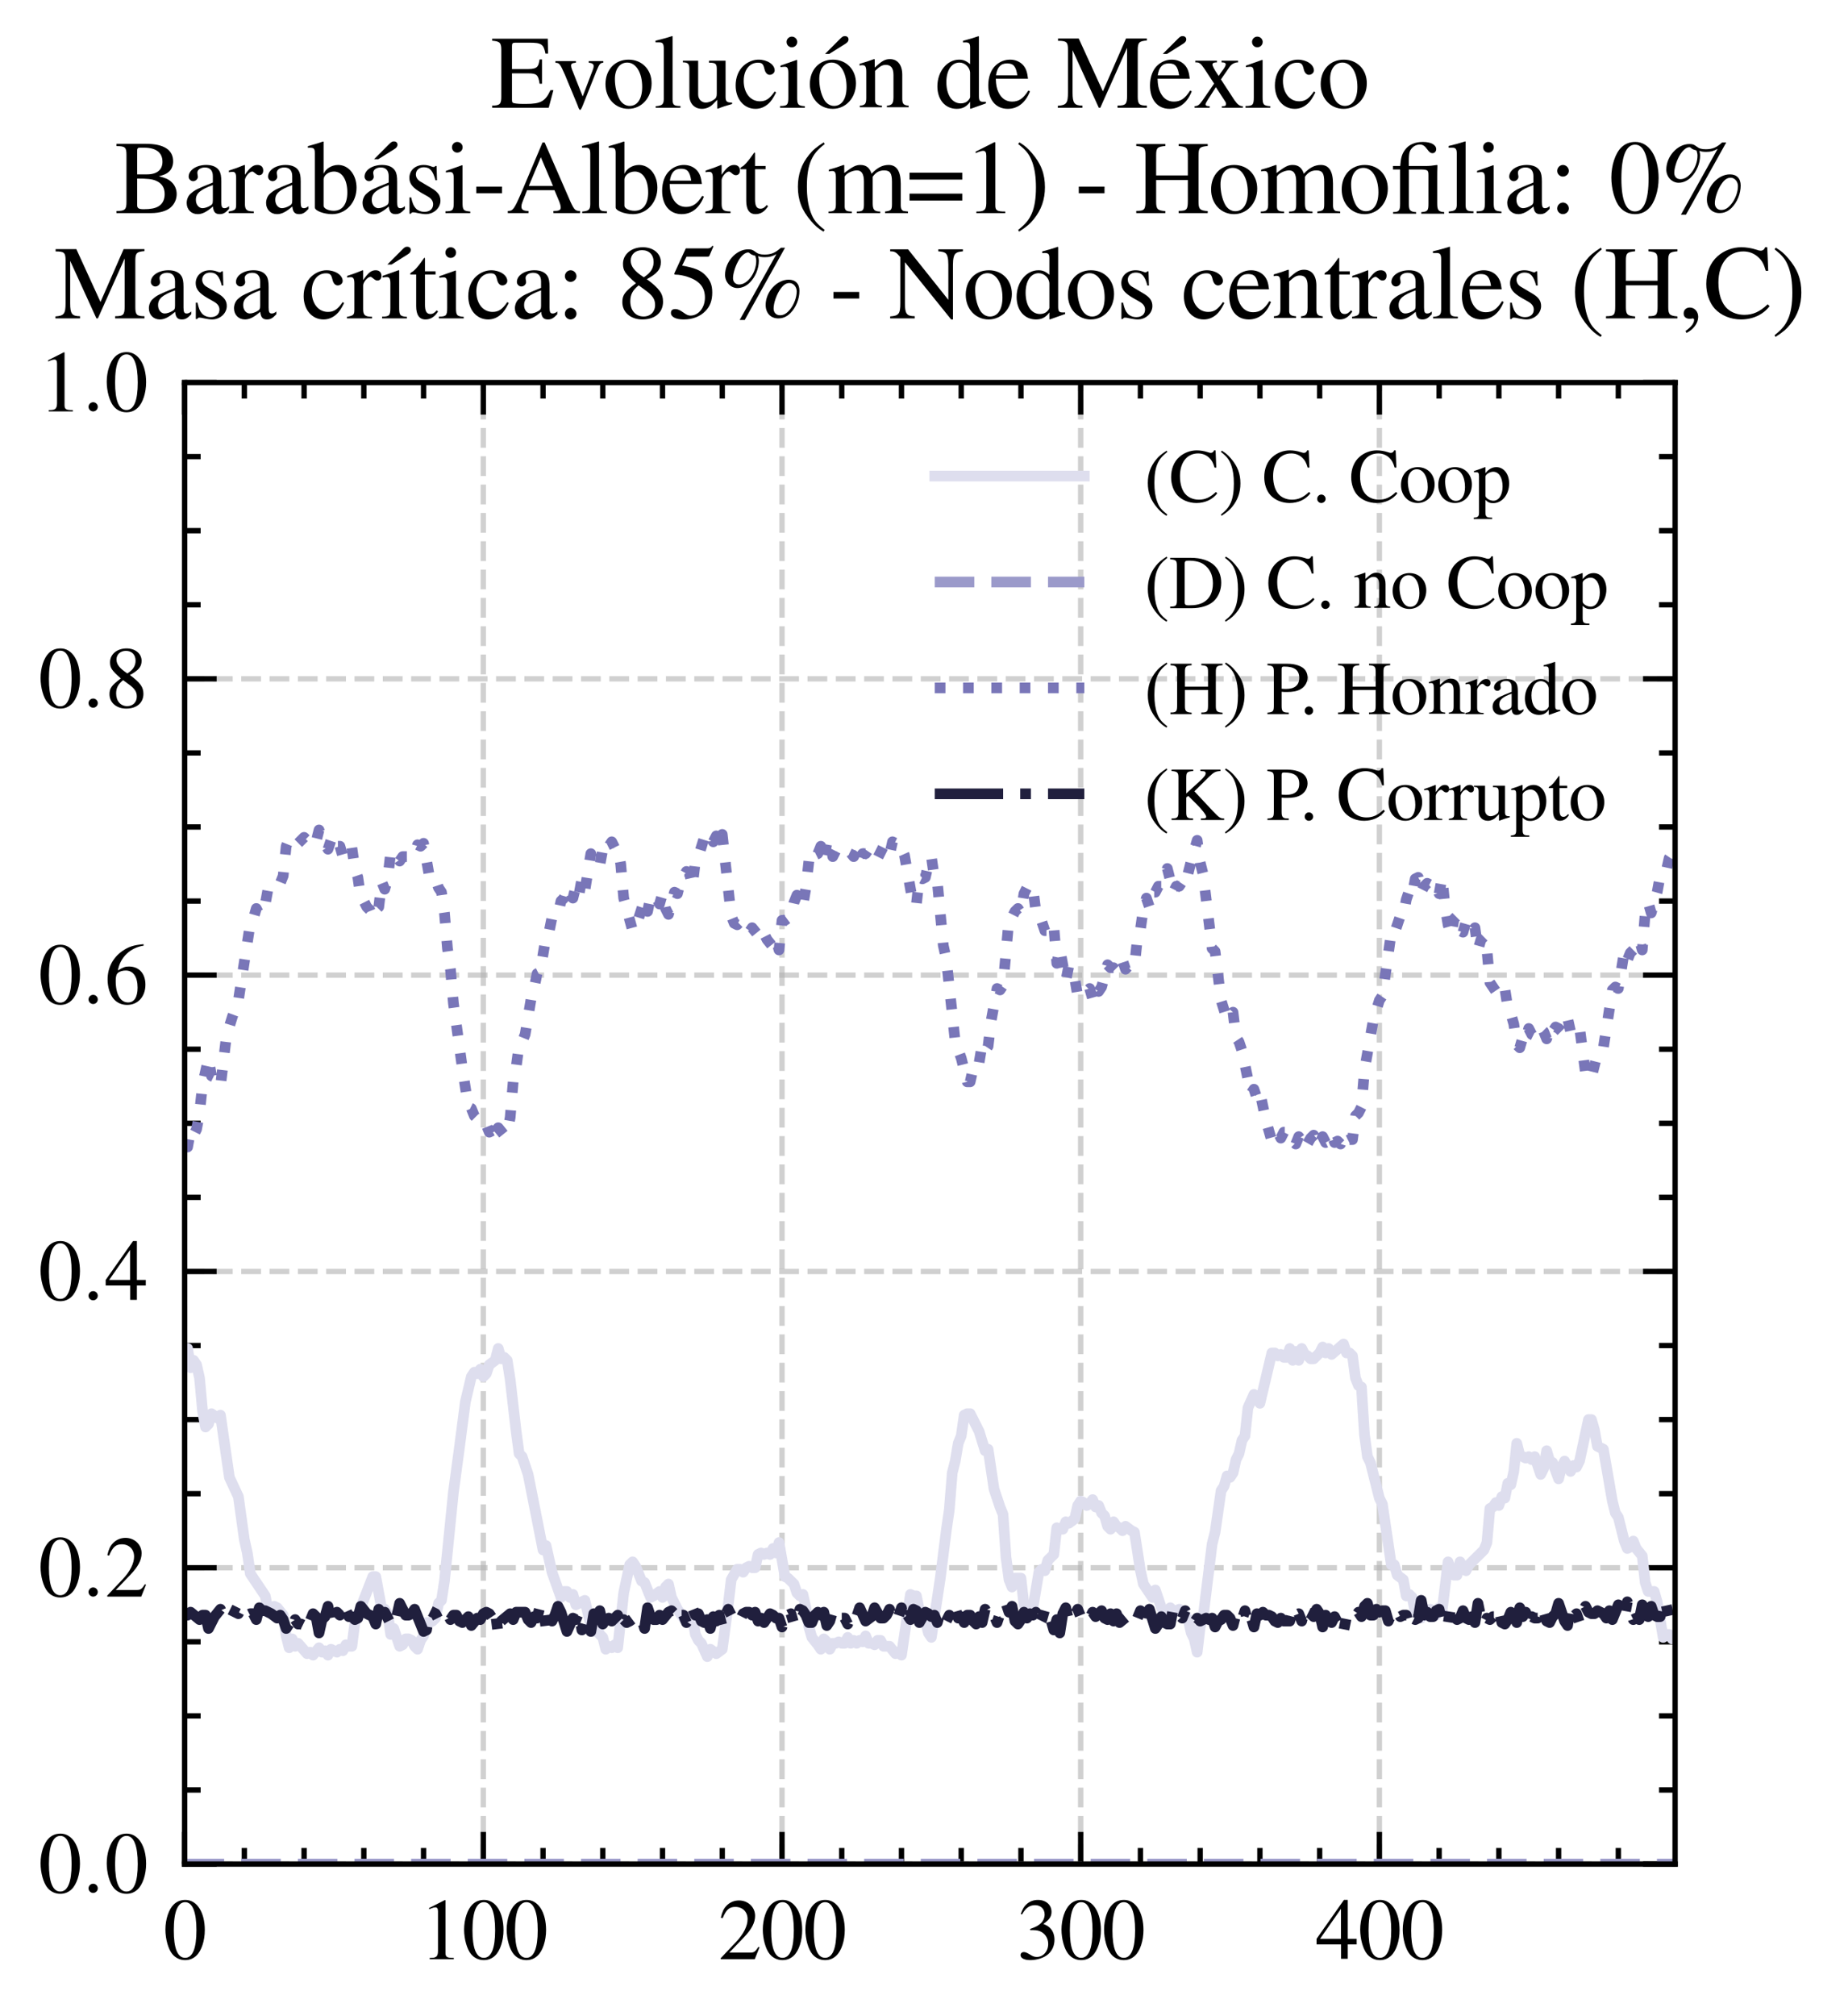 <?xml version="1.0" encoding="utf-8" standalone="no"?>
<!DOCTYPE svg PUBLIC "-//W3C//DTD SVG 1.1//EN"
  "http://www.w3.org/Graphics/SVG/1.1/DTD/svg11.dtd">
<svg xmlns:xlink="http://www.w3.org/1999/xlink" width="172.587pt" height="188.617pt" viewBox="0 0 172.587 188.617" xmlns="http://www.w3.org/2000/svg" version="1.1">
 <defs>
  <style type="text/css">*{stroke-linejoin: round; stroke-linecap: butt}</style>
 </defs>
 <g id="figure_1">
  <g id="patch_1">
   <path d="M 0 188.617 
L 172.587 188.617 
L 172.587 0 
L 0 0 
z
" style="fill: #ffffff"/>
  </g>
  <g id="axes_1">
   <g id="patch_2">
    <path d="M 17.278 174.388 
L 156.778 174.388 
L 156.778 35.788 
L 17.278 35.788 
z
" style="fill: #ffffff"/>
   </g>
   <g id="matplotlib.axis_1">
    <g id="xtick_1">
     <g id="line2d_1">
      <path d="M 17.278 174.388 
L 17.278 35.788 
" clip-path="url(#pa06bfbec9d)" style="fill: none; stroke-dasharray: 1.85,0.8; stroke-dashoffset: 0; stroke: #b0b0b0; stroke-opacity: 0.6; stroke-width: 0.5"/>
     </g>
     <g id="line2d_2">
      <defs>
       <path id="m626768e14b" d="M 0 0 
L 0 -3 
" style="stroke: #000000; stroke-width: 0.5"/>
      </defs>
      <g>
       <use xlink:href="#m626768e14b" x="17.278" y="174.388" style="stroke: #000000; stroke-width: 0.5"/>
      </g>
     </g>
     <g id="line2d_3">
      <defs>
       <path id="mde22cb5fdc" d="M 0 0 
L 0 3 
" style="stroke: #000000; stroke-width: 0.5"/>
      </defs>
      <g>
       <use xlink:href="#mde22cb5fdc" x="17.278" y="35.788" style="stroke: #000000; stroke-width: 0.5"/>
      </g>
     </g>
     <g id="text_1">
      <!-- $\mathdefault{0}$ -->
      <g transform="translate(15.285 183.292) scale(0.08 -0.08)">
       <defs>
        <path id="NimbusRomNo9L-Regu-30" d="M 1626 4352 
C 1274 4352 1005 4244 768 4020 
C 397 3661 154 2925 154 2176 
C 154 1479 365 730 666 372 
C 902 90 1229 -64 1600 -64 
C 1926 -64 2202 45 2432 269 
C 2803 621 3046 1364 3046 2138 
C 3046 3450 2464 4352 1626 4352 
z
M 1606 4186 
C 2144 4186 2432 3463 2432 2125 
C 2432 788 2150 103 1600 103 
C 1050 103 768 788 768 2119 
C 768 3476 1056 4186 1606 4186 
z
" transform="scale(0.016)"/>
       </defs>
       <use xlink:href="#NimbusRomNo9L-Regu-30" transform="scale(0.996)"/>
      </g>
     </g>
    </g>
    <g id="xtick_2">
     <g id="line2d_4">
      <path d="M 45.234 174.388 
L 45.234 35.788 
" clip-path="url(#pa06bfbec9d)" style="fill: none; stroke-dasharray: 1.85,0.8; stroke-dashoffset: 0; stroke: #b0b0b0; stroke-opacity: 0.6; stroke-width: 0.5"/>
     </g>
     <g id="line2d_5">
      <g>
       <use xlink:href="#m626768e14b" x="45.234" y="174.388" style="stroke: #000000; stroke-width: 0.5"/>
      </g>
     </g>
     <g id="line2d_6">
      <g>
       <use xlink:href="#mde22cb5fdc" x="45.234" y="35.788" style="stroke: #000000; stroke-width: 0.5"/>
      </g>
     </g>
     <g id="text_2">
      <!-- $\mathdefault{100}$ -->
      <g transform="translate(39.256 183.292) scale(0.08 -0.08)">
       <defs>
        <path id="NimbusRomNo9L-Regu-31" d="M 1862 4339 
L 710 3757 
L 710 3667 
C 787 3699 858 3725 883 3738 
C 998 3783 1107 3808 1171 3808 
C 1306 3808 1363 3711 1363 3505 
L 1363 592 
C 1363 379 1312 232 1210 173 
C 1114 116 1024 96 755 96 
L 755 0 
L 2522 0 
L 2522 96 
C 2016 96 1914 160 1914 470 
L 1914 4327 
L 1862 4339 
z
" transform="scale(0.016)"/>
       </defs>
       <use xlink:href="#NimbusRomNo9L-Regu-31" transform="scale(0.996)"/>
       <use xlink:href="#NimbusRomNo9L-Regu-30" transform="translate(49.813 0) scale(0.996)"/>
       <use xlink:href="#NimbusRomNo9L-Regu-30" transform="translate(99.626 0) scale(0.996)"/>
      </g>
     </g>
    </g>
    <g id="xtick_3">
     <g id="line2d_7">
      <path d="M 73.19 174.388 
L 73.19 35.788 
" clip-path="url(#pa06bfbec9d)" style="fill: none; stroke-dasharray: 1.85,0.8; stroke-dashoffset: 0; stroke: #b0b0b0; stroke-opacity: 0.6; stroke-width: 0.5"/>
     </g>
     <g id="line2d_8">
      <g>
       <use xlink:href="#m626768e14b" x="73.19" y="174.388" style="stroke: #000000; stroke-width: 0.5"/>
      </g>
     </g>
     <g id="line2d_9">
      <g>
       <use xlink:href="#mde22cb5fdc" x="73.19" y="35.788" style="stroke: #000000; stroke-width: 0.5"/>
      </g>
     </g>
     <g id="text_3">
      <!-- $\mathdefault{200}$ -->
      <g transform="translate(67.212 183.292) scale(0.08 -0.08)">
       <defs>
        <path id="NimbusRomNo9L-Regu-32" d="M 3040 875 
L 2957 907 
C 2720 544 2637 486 2349 486 
L 819 486 
L 1894 1609 
C 2464 2202 2714 2687 2714 3185 
C 2714 3823 2195 4313 1530 4313 
C 1178 4313 845 4173 608 3918 
C 403 3700 307 3496 198 3043 
L 333 3011 
C 589 3636 819 3840 1261 3840 
C 1798 3840 2163 3476 2163 2940 
C 2163 2443 1869 1850 1331 1282 
L 192 77 
L 192 0 
L 2688 0 
L 3040 875 
z
" transform="scale(0.016)"/>
       </defs>
       <use xlink:href="#NimbusRomNo9L-Regu-32" transform="scale(0.996)"/>
       <use xlink:href="#NimbusRomNo9L-Regu-30" transform="translate(49.813 0) scale(0.996)"/>
       <use xlink:href="#NimbusRomNo9L-Regu-30" transform="translate(99.626 0) scale(0.996)"/>
      </g>
     </g>
    </g>
    <g id="xtick_4">
     <g id="line2d_10">
      <path d="M 101.145 174.388 
L 101.145 35.788 
" clip-path="url(#pa06bfbec9d)" style="fill: none; stroke-dasharray: 1.85,0.8; stroke-dashoffset: 0; stroke: #b0b0b0; stroke-opacity: 0.6; stroke-width: 0.5"/>
     </g>
     <g id="line2d_11">
      <g>
       <use xlink:href="#m626768e14b" x="101.145" y="174.388" style="stroke: #000000; stroke-width: 0.5"/>
      </g>
     </g>
     <g id="line2d_12">
      <g>
       <use xlink:href="#mde22cb5fdc" x="101.145" y="35.788" style="stroke: #000000; stroke-width: 0.5"/>
      </g>
     </g>
     <g id="text_4">
      <!-- $\mathdefault{300}$ -->
      <g transform="translate(95.168 183.292) scale(0.08 -0.08)">
       <defs>
        <path id="NimbusRomNo9L-Regu-33" d="M 979 2138 
C 1357 2138 1504 2125 1658 2068 
C 2054 1927 2304 1562 2304 1120 
C 2304 583 1939 167 1466 167 
C 1293 167 1165 212 928 365 
C 736 480 627 525 518 525 
C 371 525 275 436 275 301 
C 275 77 550 -64 998 -64 
C 1491 -64 1997 103 2298 365 
C 2598 628 2765 999 2765 1428 
C 2765 1754 2662 2055 2477 2253 
C 2349 2394 2227 2471 1946 2592 
C 2387 2893 2547 3130 2547 3476 
C 2547 3994 2138 4352 1549 4352 
C 1229 4352 947 4244 717 4039 
C 525 3866 429 3699 288 3315 
L 384 3290 
C 646 3757 934 3968 1338 3968 
C 1754 3968 2042 3687 2042 3284 
C 2042 3053 1946 2823 1786 2663 
C 1594 2471 1414 2375 979 2221 
L 979 2138 
z
" transform="scale(0.016)"/>
       </defs>
       <use xlink:href="#NimbusRomNo9L-Regu-33" transform="scale(0.996)"/>
       <use xlink:href="#NimbusRomNo9L-Regu-30" transform="translate(49.813 0) scale(0.996)"/>
       <use xlink:href="#NimbusRomNo9L-Regu-30" transform="translate(99.626 0) scale(0.996)"/>
      </g>
     </g>
    </g>
    <g id="xtick_5">
     <g id="line2d_13">
      <path d="M 129.101 174.388 
L 129.101 35.788 
" clip-path="url(#pa06bfbec9d)" style="fill: none; stroke-dasharray: 1.85,0.8; stroke-dashoffset: 0; stroke: #b0b0b0; stroke-opacity: 0.6; stroke-width: 0.5"/>
     </g>
     <g id="line2d_14">
      <g>
       <use xlink:href="#m626768e14b" x="129.101" y="174.388" style="stroke: #000000; stroke-width: 0.5"/>
      </g>
     </g>
     <g id="line2d_15">
      <g>
       <use xlink:href="#mde22cb5fdc" x="129.101" y="35.788" style="stroke: #000000; stroke-width: 0.5"/>
      </g>
     </g>
     <g id="text_5">
      <!-- $\mathdefault{400}$ -->
      <g transform="translate(123.124 183.292) scale(0.08 -0.08)">
       <defs>
        <path id="NimbusRomNo9L-Regu-34" d="M 3021 1497 
L 2368 1497 
L 2368 4352 
L 2086 4352 
L 77 1497 
L 77 1088 
L 1875 1088 
L 1875 32 
L 2368 32 
L 2368 1088 
L 3021 1088 
L 3021 1497 
z
M 1869 1497 
L 333 1497 
L 1869 3698 
L 1869 1497 
z
" transform="scale(0.016)"/>
       </defs>
       <use xlink:href="#NimbusRomNo9L-Regu-34" transform="scale(0.996)"/>
       <use xlink:href="#NimbusRomNo9L-Regu-30" transform="translate(49.813 0) scale(0.996)"/>
       <use xlink:href="#NimbusRomNo9L-Regu-30" transform="translate(99.626 0) scale(0.996)"/>
      </g>
     </g>
    </g>
    <g id="xtick_6">
     <g id="line2d_16">
      <defs>
       <path id="m6aae2a4b5c" d="M 0 0 
L 0 -1.5 
" style="stroke: #000000; stroke-width: 0.5"/>
      </defs>
      <g>
       <use xlink:href="#m6aae2a4b5c" x="22.869" y="174.388" style="stroke: #000000; stroke-width: 0.5"/>
      </g>
     </g>
     <g id="line2d_17">
      <defs>
       <path id="m8d079702b2" d="M 0 0 
L 0 1.5 
" style="stroke: #000000; stroke-width: 0.5"/>
      </defs>
      <g>
       <use xlink:href="#m8d079702b2" x="22.869" y="35.788" style="stroke: #000000; stroke-width: 0.5"/>
      </g>
     </g>
    </g>
    <g id="xtick_7">
     <g id="line2d_18">
      <g>
       <use xlink:href="#m6aae2a4b5c" x="28.46" y="174.388" style="stroke: #000000; stroke-width: 0.5"/>
      </g>
     </g>
     <g id="line2d_19">
      <g>
       <use xlink:href="#m8d079702b2" x="28.46" y="35.788" style="stroke: #000000; stroke-width: 0.5"/>
      </g>
     </g>
    </g>
    <g id="xtick_8">
     <g id="line2d_20">
      <g>
       <use xlink:href="#m6aae2a4b5c" x="34.051" y="174.388" style="stroke: #000000; stroke-width: 0.5"/>
      </g>
     </g>
     <g id="line2d_21">
      <g>
       <use xlink:href="#m8d079702b2" x="34.051" y="35.788" style="stroke: #000000; stroke-width: 0.5"/>
      </g>
     </g>
    </g>
    <g id="xtick_9">
     <g id="line2d_22">
      <g>
       <use xlink:href="#m6aae2a4b5c" x="39.642" y="174.388" style="stroke: #000000; stroke-width: 0.5"/>
      </g>
     </g>
     <g id="line2d_23">
      <g>
       <use xlink:href="#m8d079702b2" x="39.642" y="35.788" style="stroke: #000000; stroke-width: 0.5"/>
      </g>
     </g>
    </g>
    <g id="xtick_10">
     <g id="line2d_24">
      <g>
       <use xlink:href="#m6aae2a4b5c" x="50.825" y="174.388" style="stroke: #000000; stroke-width: 0.5"/>
      </g>
     </g>
     <g id="line2d_25">
      <g>
       <use xlink:href="#m8d079702b2" x="50.825" y="35.788" style="stroke: #000000; stroke-width: 0.5"/>
      </g>
     </g>
    </g>
    <g id="xtick_11">
     <g id="line2d_26">
      <g>
       <use xlink:href="#m6aae2a4b5c" x="56.416" y="174.388" style="stroke: #000000; stroke-width: 0.5"/>
      </g>
     </g>
     <g id="line2d_27">
      <g>
       <use xlink:href="#m8d079702b2" x="56.416" y="35.788" style="stroke: #000000; stroke-width: 0.5"/>
      </g>
     </g>
    </g>
    <g id="xtick_12">
     <g id="line2d_28">
      <g>
       <use xlink:href="#m6aae2a4b5c" x="62.007" y="174.388" style="stroke: #000000; stroke-width: 0.5"/>
      </g>
     </g>
     <g id="line2d_29">
      <g>
       <use xlink:href="#m8d079702b2" x="62.007" y="35.788" style="stroke: #000000; stroke-width: 0.5"/>
      </g>
     </g>
    </g>
    <g id="xtick_13">
     <g id="line2d_30">
      <g>
       <use xlink:href="#m6aae2a4b5c" x="67.598" y="174.388" style="stroke: #000000; stroke-width: 0.5"/>
      </g>
     </g>
     <g id="line2d_31">
      <g>
       <use xlink:href="#m8d079702b2" x="67.598" y="35.788" style="stroke: #000000; stroke-width: 0.5"/>
      </g>
     </g>
    </g>
    <g id="xtick_14">
     <g id="line2d_32">
      <g>
       <use xlink:href="#m6aae2a4b5c" x="78.781" y="174.388" style="stroke: #000000; stroke-width: 0.5"/>
      </g>
     </g>
     <g id="line2d_33">
      <g>
       <use xlink:href="#m8d079702b2" x="78.781" y="35.788" style="stroke: #000000; stroke-width: 0.5"/>
      </g>
     </g>
    </g>
    <g id="xtick_15">
     <g id="line2d_34">
      <g>
       <use xlink:href="#m6aae2a4b5c" x="84.372" y="174.388" style="stroke: #000000; stroke-width: 0.5"/>
      </g>
     </g>
     <g id="line2d_35">
      <g>
       <use xlink:href="#m8d079702b2" x="84.372" y="35.788" style="stroke: #000000; stroke-width: 0.5"/>
      </g>
     </g>
    </g>
    <g id="xtick_16">
     <g id="line2d_36">
      <g>
       <use xlink:href="#m6aae2a4b5c" x="89.963" y="174.388" style="stroke: #000000; stroke-width: 0.5"/>
      </g>
     </g>
     <g id="line2d_37">
      <g>
       <use xlink:href="#m8d079702b2" x="89.963" y="35.788" style="stroke: #000000; stroke-width: 0.5"/>
      </g>
     </g>
    </g>
    <g id="xtick_17">
     <g id="line2d_38">
      <g>
       <use xlink:href="#m6aae2a4b5c" x="95.554" y="174.388" style="stroke: #000000; stroke-width: 0.5"/>
      </g>
     </g>
     <g id="line2d_39">
      <g>
       <use xlink:href="#m8d079702b2" x="95.554" y="35.788" style="stroke: #000000; stroke-width: 0.5"/>
      </g>
     </g>
    </g>
    <g id="xtick_18">
     <g id="line2d_40">
      <g>
       <use xlink:href="#m6aae2a4b5c" x="106.737" y="174.388" style="stroke: #000000; stroke-width: 0.5"/>
      </g>
     </g>
     <g id="line2d_41">
      <g>
       <use xlink:href="#m8d079702b2" x="106.737" y="35.788" style="stroke: #000000; stroke-width: 0.5"/>
      </g>
     </g>
    </g>
    <g id="xtick_19">
     <g id="line2d_42">
      <g>
       <use xlink:href="#m6aae2a4b5c" x="112.328" y="174.388" style="stroke: #000000; stroke-width: 0.5"/>
      </g>
     </g>
     <g id="line2d_43">
      <g>
       <use xlink:href="#m8d079702b2" x="112.328" y="35.788" style="stroke: #000000; stroke-width: 0.5"/>
      </g>
     </g>
    </g>
    <g id="xtick_20">
     <g id="line2d_44">
      <g>
       <use xlink:href="#m6aae2a4b5c" x="117.919" y="174.388" style="stroke: #000000; stroke-width: 0.5"/>
      </g>
     </g>
     <g id="line2d_45">
      <g>
       <use xlink:href="#m8d079702b2" x="117.919" y="35.788" style="stroke: #000000; stroke-width: 0.5"/>
      </g>
     </g>
    </g>
    <g id="xtick_21">
     <g id="line2d_46">
      <g>
       <use xlink:href="#m6aae2a4b5c" x="123.51" y="174.388" style="stroke: #000000; stroke-width: 0.5"/>
      </g>
     </g>
     <g id="line2d_47">
      <g>
       <use xlink:href="#m8d079702b2" x="123.51" y="35.788" style="stroke: #000000; stroke-width: 0.5"/>
      </g>
     </g>
    </g>
    <g id="xtick_22">
     <g id="line2d_48">
      <g>
       <use xlink:href="#m6aae2a4b5c" x="134.693" y="174.388" style="stroke: #000000; stroke-width: 0.5"/>
      </g>
     </g>
     <g id="line2d_49">
      <g>
       <use xlink:href="#m8d079702b2" x="134.693" y="35.788" style="stroke: #000000; stroke-width: 0.5"/>
      </g>
     </g>
    </g>
    <g id="xtick_23">
     <g id="line2d_50">
      <g>
       <use xlink:href="#m6aae2a4b5c" x="140.284" y="174.388" style="stroke: #000000; stroke-width: 0.5"/>
      </g>
     </g>
     <g id="line2d_51">
      <g>
       <use xlink:href="#m8d079702b2" x="140.284" y="35.788" style="stroke: #000000; stroke-width: 0.5"/>
      </g>
     </g>
    </g>
    <g id="xtick_24">
     <g id="line2d_52">
      <g>
       <use xlink:href="#m6aae2a4b5c" x="145.875" y="174.388" style="stroke: #000000; stroke-width: 0.5"/>
      </g>
     </g>
     <g id="line2d_53">
      <g>
       <use xlink:href="#m8d079702b2" x="145.875" y="35.788" style="stroke: #000000; stroke-width: 0.5"/>
      </g>
     </g>
    </g>
    <g id="xtick_25">
     <g id="line2d_54">
      <g>
       <use xlink:href="#m6aae2a4b5c" x="151.466" y="174.388" style="stroke: #000000; stroke-width: 0.5"/>
      </g>
     </g>
     <g id="line2d_55">
      <g>
       <use xlink:href="#m8d079702b2" x="151.466" y="35.788" style="stroke: #000000; stroke-width: 0.5"/>
      </g>
     </g>
    </g>
   </g>
   <g id="matplotlib.axis_2">
    <g id="ytick_1">
     <g id="line2d_56">
      <path d="M 17.278 174.388 
L 156.778 174.388 
" clip-path="url(#pa06bfbec9d)" style="fill: none; stroke-dasharray: 1.85,0.8; stroke-dashoffset: 0; stroke: #b0b0b0; stroke-opacity: 0.6; stroke-width: 0.5"/>
     </g>
     <g id="line2d_57">
      <defs>
       <path id="mecc7f03c09" d="M 0 0 
L 3 0 
" style="stroke: #000000; stroke-width: 0.5"/>
      </defs>
      <g>
       <use xlink:href="#mecc7f03c09" x="17.278" y="174.388" style="stroke: #000000; stroke-width: 0.5"/>
      </g>
     </g>
     <g id="line2d_58">
      <defs>
       <path id="mfc3338388a" d="M 0 0 
L -3 0 
" style="stroke: #000000; stroke-width: 0.5"/>
      </defs>
      <g>
       <use xlink:href="#mfc3338388a" x="156.778" y="174.388" style="stroke: #000000; stroke-width: 0.5"/>
      </g>
     </g>
     <g id="text_6">
      <!-- $\mathdefault{0.0}$ -->
      <g transform="translate(3.6 177.09) scale(0.08 -0.08)">
       <defs>
        <path id="CMMI10-3a" d="M 1229 338 
C 1229 522 1075 675 890 675 
C 704 675 550 522 550 338 
C 550 153 704 0 890 0 
C 1075 0 1229 153 1229 338 
z
" transform="scale(0.016)"/>
       </defs>
       <use xlink:href="#NimbusRomNo9L-Regu-30" transform="scale(0.996)"/>
       <use xlink:href="#CMMI10-3a" transform="translate(49.813 0) scale(0.996)"/>
       <use xlink:href="#NimbusRomNo9L-Regu-30" transform="translate(77.409 0) scale(0.996)"/>
      </g>
     </g>
    </g>
    <g id="ytick_2">
     <g id="line2d_59">
      <path d="M 17.278 146.668 
L 156.778 146.668 
" clip-path="url(#pa06bfbec9d)" style="fill: none; stroke-dasharray: 1.85,0.8; stroke-dashoffset: 0; stroke: #b0b0b0; stroke-opacity: 0.6; stroke-width: 0.5"/>
     </g>
     <g id="line2d_60">
      <g>
       <use xlink:href="#mecc7f03c09" x="17.278" y="146.668" style="stroke: #000000; stroke-width: 0.5"/>
      </g>
     </g>
     <g id="line2d_61">
      <g>
       <use xlink:href="#mfc3338388a" x="156.778" y="146.668" style="stroke: #000000; stroke-width: 0.5"/>
      </g>
     </g>
     <g id="text_7">
      <!-- $\mathdefault{0.2}$ -->
      <g transform="translate(3.6 149.37) scale(0.08 -0.08)">
       <use xlink:href="#NimbusRomNo9L-Regu-30" transform="scale(0.996)"/>
       <use xlink:href="#CMMI10-3a" transform="translate(49.813 0) scale(0.996)"/>
       <use xlink:href="#NimbusRomNo9L-Regu-32" transform="translate(77.409 0) scale(0.996)"/>
      </g>
     </g>
    </g>
    <g id="ytick_3">
     <g id="line2d_62">
      <path d="M 17.278 118.948 
L 156.778 118.948 
" clip-path="url(#pa06bfbec9d)" style="fill: none; stroke-dasharray: 1.85,0.8; stroke-dashoffset: 0; stroke: #b0b0b0; stroke-opacity: 0.6; stroke-width: 0.5"/>
     </g>
     <g id="line2d_63">
      <g>
       <use xlink:href="#mecc7f03c09" x="17.278" y="118.948" style="stroke: #000000; stroke-width: 0.5"/>
      </g>
     </g>
     <g id="line2d_64">
      <g>
       <use xlink:href="#mfc3338388a" x="156.778" y="118.948" style="stroke: #000000; stroke-width: 0.5"/>
      </g>
     </g>
     <g id="text_8">
      <!-- $\mathdefault{0.4}$ -->
      <g transform="translate(3.6 121.65) scale(0.08 -0.08)">
       <use xlink:href="#NimbusRomNo9L-Regu-30" transform="scale(0.996)"/>
       <use xlink:href="#CMMI10-3a" transform="translate(49.813 0) scale(0.996)"/>
       <use xlink:href="#NimbusRomNo9L-Regu-34" transform="translate(77.409 0) scale(0.996)"/>
      </g>
     </g>
    </g>
    <g id="ytick_4">
     <g id="line2d_65">
      <path d="M 17.278 91.228 
L 156.778 91.228 
" clip-path="url(#pa06bfbec9d)" style="fill: none; stroke-dasharray: 1.85,0.8; stroke-dashoffset: 0; stroke: #b0b0b0; stroke-opacity: 0.6; stroke-width: 0.5"/>
     </g>
     <g id="line2d_66">
      <g>
       <use xlink:href="#mecc7f03c09" x="17.278" y="91.228" style="stroke: #000000; stroke-width: 0.5"/>
      </g>
     </g>
     <g id="line2d_67">
      <g>
       <use xlink:href="#mfc3338388a" x="156.778" y="91.228" style="stroke: #000000; stroke-width: 0.5"/>
      </g>
     </g>
     <g id="text_9">
      <!-- $\mathdefault{0.6}$ -->
      <g transform="translate(3.6 93.93) scale(0.08 -0.08)">
       <defs>
        <path id="NimbusRomNo9L-Regu-36" d="M 2854 4391 
C 2125 4327 1754 4205 1286 3879 
C 595 3386 218 2656 218 1802 
C 218 1248 390 688 666 370 
C 909 89 1254 -64 1651 -64 
C 2445 -64 2995 541 2995 1421 
C 2995 2236 2528 2752 1792 2752 
C 1510 2752 1376 2707 973 2464 
C 1146 3431 1862 4122 2867 4288 
L 2854 4391 
z
M 1549 2458 
C 2099 2458 2419 2000 2419 1204 
C 2419 504 2170 116 1722 116 
C 1158 116 813 714 813 1700 
C 813 2025 864 2203 992 2299 
C 1126 2400 1325 2458 1549 2458 
z
" transform="scale(0.016)"/>
       </defs>
       <use xlink:href="#NimbusRomNo9L-Regu-30" transform="scale(0.996)"/>
       <use xlink:href="#CMMI10-3a" transform="translate(49.813 0) scale(0.996)"/>
       <use xlink:href="#NimbusRomNo9L-Regu-36" transform="translate(77.409 0) scale(0.996)"/>
      </g>
     </g>
    </g>
    <g id="ytick_5">
     <g id="line2d_68">
      <path d="M 17.278 63.508 
L 156.778 63.508 
" clip-path="url(#pa06bfbec9d)" style="fill: none; stroke-dasharray: 1.85,0.8; stroke-dashoffset: 0; stroke: #b0b0b0; stroke-opacity: 0.6; stroke-width: 0.5"/>
     </g>
     <g id="line2d_69">
      <g>
       <use xlink:href="#mecc7f03c09" x="17.278" y="63.508" style="stroke: #000000; stroke-width: 0.5"/>
      </g>
     </g>
     <g id="line2d_70">
      <g>
       <use xlink:href="#mfc3338388a" x="156.778" y="63.508" style="stroke: #000000; stroke-width: 0.5"/>
      </g>
     </g>
     <g id="text_10">
      <!-- $\mathdefault{0.8}$ -->
      <g transform="translate(3.6 66.21) scale(0.08 -0.08)">
       <defs>
        <path id="NimbusRomNo9L-Regu-38" d="M 1856 2400 
C 2490 2740 2714 3008 2714 3444 
C 2714 3968 2253 4352 1613 4352 
C 915 4352 397 3924 397 3341 
C 397 2925 518 2740 1190 2151 
C 499 1626 358 1428 358 992 
C 358 372 864 -64 1587 -64 
C 2355 -64 2848 359 2848 1018 
C 2848 1511 2630 1824 1856 2400 
z
M 1741 1741 
C 2208 1408 2362 1178 2362 820 
C 2362 404 2074 116 1658 116 
C 1171 116 845 487 845 1044 
C 845 1453 986 1722 1357 2023 
L 1741 1741 
z
M 1670 2516 
C 1101 2887 870 3181 870 3540 
C 870 3911 1158 4173 1562 4173 
C 1997 4173 2272 3892 2272 3450 
C 2272 3085 2093 2797 1728 2554 
C 1696 2535 1696 2535 1670 2516 
z
" transform="scale(0.016)"/>
       </defs>
       <use xlink:href="#NimbusRomNo9L-Regu-30" transform="scale(0.996)"/>
       <use xlink:href="#CMMI10-3a" transform="translate(49.813 0) scale(0.996)"/>
       <use xlink:href="#NimbusRomNo9L-Regu-38" transform="translate(77.409 0) scale(0.996)"/>
      </g>
     </g>
    </g>
    <g id="ytick_6">
     <g id="line2d_71">
      <path d="M 17.278 35.788 
L 156.778 35.788 
" clip-path="url(#pa06bfbec9d)" style="fill: none; stroke-dasharray: 1.85,0.8; stroke-dashoffset: 0; stroke: #b0b0b0; stroke-opacity: 0.6; stroke-width: 0.5"/>
     </g>
     <g id="line2d_72">
      <g>
       <use xlink:href="#mecc7f03c09" x="17.278" y="35.788" style="stroke: #000000; stroke-width: 0.5"/>
      </g>
     </g>
     <g id="line2d_73">
      <g>
       <use xlink:href="#mfc3338388a" x="156.778" y="35.788" style="stroke: #000000; stroke-width: 0.5"/>
      </g>
     </g>
     <g id="text_11">
      <!-- $\mathdefault{1.0}$ -->
      <g transform="translate(3.6 38.49) scale(0.08 -0.08)">
       <use xlink:href="#NimbusRomNo9L-Regu-31" transform="scale(0.996)"/>
       <use xlink:href="#CMMI10-3a" transform="translate(49.813 0) scale(0.996)"/>
       <use xlink:href="#NimbusRomNo9L-Regu-30" transform="translate(77.409 0) scale(0.996)"/>
      </g>
     </g>
    </g>
    <g id="ytick_7">
     <g id="line2d_74">
      <defs>
       <path id="mb49e68dc2e" d="M 0 0 
L 1.5 0 
" style="stroke: #000000; stroke-width: 0.5"/>
      </defs>
      <g>
       <use xlink:href="#mb49e68dc2e" x="17.278" y="167.458" style="stroke: #000000; stroke-width: 0.5"/>
      </g>
     </g>
     <g id="line2d_75">
      <defs>
       <path id="mbabb050fe8" d="M 0 0 
L -1.5 0 
" style="stroke: #000000; stroke-width: 0.5"/>
      </defs>
      <g>
       <use xlink:href="#mbabb050fe8" x="156.778" y="167.458" style="stroke: #000000; stroke-width: 0.5"/>
      </g>
     </g>
    </g>
    <g id="ytick_8">
     <g id="line2d_76">
      <g>
       <use xlink:href="#mb49e68dc2e" x="17.278" y="160.528" style="stroke: #000000; stroke-width: 0.5"/>
      </g>
     </g>
     <g id="line2d_77">
      <g>
       <use xlink:href="#mbabb050fe8" x="156.778" y="160.528" style="stroke: #000000; stroke-width: 0.5"/>
      </g>
     </g>
    </g>
    <g id="ytick_9">
     <g id="line2d_78">
      <g>
       <use xlink:href="#mb49e68dc2e" x="17.278" y="153.598" style="stroke: #000000; stroke-width: 0.5"/>
      </g>
     </g>
     <g id="line2d_79">
      <g>
       <use xlink:href="#mbabb050fe8" x="156.778" y="153.598" style="stroke: #000000; stroke-width: 0.5"/>
      </g>
     </g>
    </g>
    <g id="ytick_10">
     <g id="line2d_80">
      <g>
       <use xlink:href="#mb49e68dc2e" x="17.278" y="139.738" style="stroke: #000000; stroke-width: 0.5"/>
      </g>
     </g>
     <g id="line2d_81">
      <g>
       <use xlink:href="#mbabb050fe8" x="156.778" y="139.738" style="stroke: #000000; stroke-width: 0.5"/>
      </g>
     </g>
    </g>
    <g id="ytick_11">
     <g id="line2d_82">
      <g>
       <use xlink:href="#mb49e68dc2e" x="17.278" y="132.808" style="stroke: #000000; stroke-width: 0.5"/>
      </g>
     </g>
     <g id="line2d_83">
      <g>
       <use xlink:href="#mbabb050fe8" x="156.778" y="132.808" style="stroke: #000000; stroke-width: 0.5"/>
      </g>
     </g>
    </g>
    <g id="ytick_12">
     <g id="line2d_84">
      <g>
       <use xlink:href="#mb49e68dc2e" x="17.278" y="125.878" style="stroke: #000000; stroke-width: 0.5"/>
      </g>
     </g>
     <g id="line2d_85">
      <g>
       <use xlink:href="#mbabb050fe8" x="156.778" y="125.878" style="stroke: #000000; stroke-width: 0.5"/>
      </g>
     </g>
    </g>
    <g id="ytick_13">
     <g id="line2d_86">
      <g>
       <use xlink:href="#mb49e68dc2e" x="17.278" y="112.018" style="stroke: #000000; stroke-width: 0.5"/>
      </g>
     </g>
     <g id="line2d_87">
      <g>
       <use xlink:href="#mbabb050fe8" x="156.778" y="112.018" style="stroke: #000000; stroke-width: 0.5"/>
      </g>
     </g>
    </g>
    <g id="ytick_14">
     <g id="line2d_88">
      <g>
       <use xlink:href="#mb49e68dc2e" x="17.278" y="105.088" style="stroke: #000000; stroke-width: 0.5"/>
      </g>
     </g>
     <g id="line2d_89">
      <g>
       <use xlink:href="#mbabb050fe8" x="156.778" y="105.088" style="stroke: #000000; stroke-width: 0.5"/>
      </g>
     </g>
    </g>
    <g id="ytick_15">
     <g id="line2d_90">
      <g>
       <use xlink:href="#mb49e68dc2e" x="17.278" y="98.158" style="stroke: #000000; stroke-width: 0.5"/>
      </g>
     </g>
     <g id="line2d_91">
      <g>
       <use xlink:href="#mbabb050fe8" x="156.778" y="98.158" style="stroke: #000000; stroke-width: 0.5"/>
      </g>
     </g>
    </g>
    <g id="ytick_16">
     <g id="line2d_92">
      <g>
       <use xlink:href="#mb49e68dc2e" x="17.278" y="84.298" style="stroke: #000000; stroke-width: 0.5"/>
      </g>
     </g>
     <g id="line2d_93">
      <g>
       <use xlink:href="#mbabb050fe8" x="156.778" y="84.298" style="stroke: #000000; stroke-width: 0.5"/>
      </g>
     </g>
    </g>
    <g id="ytick_17">
     <g id="line2d_94">
      <g>
       <use xlink:href="#mb49e68dc2e" x="17.278" y="77.368" style="stroke: #000000; stroke-width: 0.5"/>
      </g>
     </g>
     <g id="line2d_95">
      <g>
       <use xlink:href="#mbabb050fe8" x="156.778" y="77.368" style="stroke: #000000; stroke-width: 0.5"/>
      </g>
     </g>
    </g>
    <g id="ytick_18">
     <g id="line2d_96">
      <g>
       <use xlink:href="#mb49e68dc2e" x="17.278" y="70.438" style="stroke: #000000; stroke-width: 0.5"/>
      </g>
     </g>
     <g id="line2d_97">
      <g>
       <use xlink:href="#mbabb050fe8" x="156.778" y="70.438" style="stroke: #000000; stroke-width: 0.5"/>
      </g>
     </g>
    </g>
    <g id="ytick_19">
     <g id="line2d_98">
      <g>
       <use xlink:href="#mb49e68dc2e" x="17.278" y="56.578" style="stroke: #000000; stroke-width: 0.5"/>
      </g>
     </g>
     <g id="line2d_99">
      <g>
       <use xlink:href="#mbabb050fe8" x="156.778" y="56.578" style="stroke: #000000; stroke-width: 0.5"/>
      </g>
     </g>
    </g>
    <g id="ytick_20">
     <g id="line2d_100">
      <g>
       <use xlink:href="#mb49e68dc2e" x="17.278" y="49.648" style="stroke: #000000; stroke-width: 0.5"/>
      </g>
     </g>
     <g id="line2d_101">
      <g>
       <use xlink:href="#mbabb050fe8" x="156.778" y="49.648" style="stroke: #000000; stroke-width: 0.5"/>
      </g>
     </g>
    </g>
    <g id="ytick_21">
     <g id="line2d_102">
      <g>
       <use xlink:href="#mb49e68dc2e" x="17.278" y="42.718" style="stroke: #000000; stroke-width: 0.5"/>
      </g>
     </g>
     <g id="line2d_103">
      <g>
       <use xlink:href="#mbabb050fe8" x="156.778" y="42.718" style="stroke: #000000; stroke-width: 0.5"/>
      </g>
     </g>
    </g>
   </g>
   <g id="line2d_104">
    <path d="M 17.278 126.71 
L 17.557 126.155 
L 17.837 127.957 
L 18.116 127.264 
L 18.396 127.68 
L 18.676 128.927 
L 18.955 131.976 
L 19.235 133.501 
L 19.514 133.224 
L 19.794 132.254 
L 20.353 132.669 
L 20.632 132.392 
L 21.471 138.213 
L 22.31 140.015 
L 22.869 144.035 
L 23.148 145.282 
L 23.428 147.222 
L 24.826 149.301 
L 25.105 150.687 
L 25.385 150.549 
L 25.665 150.272 
L 25.944 150.41 
L 26.503 151.103 
L 26.783 153.044 
L 27.062 154.152 
L 27.342 153.321 
L 27.621 154.014 
L 27.901 153.737 
L 28.74 154.707 
L 29.019 154.568 
L 29.299 154.845 
L 29.858 154.152 
L 30.137 154.568 
L 30.417 154.43 
L 30.697 154.845 
L 30.976 154.291 
L 31.535 154.568 
L 31.815 154.291 
L 32.094 154.43 
L 32.374 153.875 
L 32.653 154.014 
L 32.933 154.014 
L 33.213 151.796 
L 34.89 147.5 
L 35.17 147.5 
L 35.729 150.549 
L 36.008 150.549 
L 36.288 150.965 
L 36.567 152.905 
L 36.847 152.351 
L 37.406 154.014 
L 37.686 153.875 
L 37.965 153.321 
L 38.245 153.321 
L 38.524 153.459 
L 38.804 154.014 
L 39.083 154.291 
L 39.363 153.459 
L 39.642 153.044 
L 39.922 151.796 
L 40.202 151.796 
L 40.481 151.658 
L 40.761 151.38 
L 41.04 149.994 
L 41.32 149.717 
L 41.599 147.915 
L 42.438 139.599 
L 42.997 135.441 
L 43.556 131.145 
L 44.115 128.789 
L 44.395 128.373 
L 44.675 128.511 
L 44.954 128.096 
L 45.234 128.789 
L 45.513 128.511 
L 45.793 127.68 
L 46.352 127.264 
L 46.631 126.155 
L 46.911 127.125 
L 47.191 126.987 
L 47.47 127.264 
L 47.75 129.066 
L 48.309 133.917 
L 48.588 135.996 
L 48.868 136.273 
L 49.427 137.936 
L 50.825 145.005 
L 51.104 144.589 
L 51.664 147.084 
L 52.502 149.44 
L 52.782 148.886 
L 53.061 148.886 
L 53.341 149.44 
L 53.62 149.163 
L 53.9 150.133 
L 54.739 149.717 
L 55.298 152.073 
L 55.577 152.628 
L 55.857 152.212 
L 56.136 152.905 
L 56.416 153.182 
L 56.696 154.291 
L 56.975 154.014 
L 57.255 154.152 
L 57.534 153.875 
L 57.814 154.152 
L 58.373 149.024 
L 58.932 146.391 
L 59.212 146.114 
L 59.491 146.529 
L 60.05 147.915 
L 60.33 148.054 
L 60.889 149.44 
L 61.169 149.301 
L 61.728 148.886 
L 62.007 149.44 
L 62.287 148.47 
L 62.566 148.193 
L 62.846 149.44 
L 63.405 150.549 
L 63.964 151.38 
L 64.244 151.242 
L 64.523 151.519 
L 64.803 151.242 
L 65.082 152.905 
L 65.362 153.459 
L 65.641 153.737 
L 66.201 154.984 
L 66.48 154.291 
L 67.039 154.707 
L 67.598 154.291 
L 68.158 150.133 
L 68.437 147.777 
L 68.996 146.807 
L 69.276 146.807 
L 69.555 147.084 
L 69.835 146.668 
L 70.114 146.529 
L 70.394 146.668 
L 70.674 146.668 
L 70.953 145.421 
L 71.233 145.282 
L 71.512 145.421 
L 71.792 145.282 
L 72.071 145.421 
L 72.351 144.866 
L 72.63 145.282 
L 72.91 144.312 
L 73.469 147.5 
L 73.749 147.638 
L 74.308 148.193 
L 74.587 149.024 
L 74.867 149.301 
L 75.146 149.163 
L 75.426 150.41 
L 75.706 152.212 
L 75.985 153.182 
L 76.544 153.875 
L 76.824 154.291 
L 77.103 153.321 
L 77.383 153.598 
L 77.663 154.291 
L 77.942 153.737 
L 78.222 153.737 
L 78.501 153.598 
L 78.781 153.737 
L 79.06 153.737 
L 79.34 153.182 
L 79.619 153.737 
L 79.899 153.459 
L 80.179 153.737 
L 80.458 153.459 
L 80.738 153.598 
L 81.017 153.044 
L 81.297 153.737 
L 81.576 153.737 
L 81.856 153.875 
L 82.135 153.459 
L 82.415 153.459 
L 82.695 154.014 
L 83.254 154.014 
L 83.813 154.707 
L 84.092 154.568 
L 84.372 154.845 
L 85.211 149.163 
L 85.49 149.301 
L 85.77 149.301 
L 86.049 150.687 
L 86.329 150.965 
L 86.608 151.658 
L 86.888 152.766 
L 87.168 153.182 
L 88.006 147.638 
L 88.565 143.203 
L 88.845 141.263 
L 89.124 137.798 
L 89.404 136.689 
L 89.684 135.026 
L 89.963 134.333 
L 90.243 132.392 
L 90.522 132.254 
L 90.802 132.254 
L 91.361 133.362 
L 91.64 133.917 
L 92.2 135.719 
L 92.479 135.58 
L 93.038 139.322 
L 93.597 140.985 
L 93.877 141.678 
L 94.157 145.698 
L 94.436 147.777 
L 94.716 148.47 
L 94.995 147.638 
L 95.554 147.638 
L 95.834 150.133 
L 96.113 150.133 
L 96.393 150.826 
L 96.673 150.41 
L 97.232 147.084 
L 97.511 146.807 
L 97.791 146.945 
L 98.07 145.975 
L 98.629 145.421 
L 98.909 142.926 
L 99.189 143.064 
L 99.468 143.064 
L 99.748 142.371 
L 100.027 142.51 
L 100.586 142.094 
L 100.866 140.847 
L 101.145 140.431 
L 101.425 140.57 
L 101.705 140.847 
L 101.984 140.708 
L 102.264 140.292 
L 102.543 140.985 
L 102.823 140.847 
L 103.102 141.54 
L 103.382 141.817 
L 103.662 142.787 
L 103.941 143.064 
L 104.221 142.371 
L 104.5 142.787 
L 104.78 142.926 
L 105.059 143.203 
L 105.339 142.787 
L 105.898 143.203 
L 106.178 143.342 
L 106.737 146.945 
L 107.016 148.193 
L 107.855 149.44 
L 108.134 148.747 
L 108.694 150.41 
L 108.973 150.687 
L 109.253 151.38 
L 109.532 150.41 
L 109.812 150.687 
L 110.091 150.687 
L 110.371 150.549 
L 110.65 150.687 
L 111.21 151.519 
L 111.489 152.766 
L 111.769 153.321 
L 112.048 154.568 
L 112.328 152.212 
L 112.607 151.242 
L 113.446 144.45 
L 113.726 143.342 
L 114.285 139.461 
L 114.564 139.045 
L 114.844 138.075 
L 115.123 138.213 
L 115.403 137.798 
L 115.683 136.55 
L 115.962 135.996 
L 116.242 134.748 
L 116.521 134.333 
L 116.801 131.699 
L 117.36 130.452 
L 117.919 131.283 
L 119.037 126.571 
L 119.317 126.571 
L 119.596 126.848 
L 119.876 126.71 
L 120.156 126.987 
L 120.435 126.987 
L 120.715 126.155 
L 120.994 127.264 
L 121.274 126.432 
L 121.553 127.264 
L 121.833 126.155 
L 122.112 126.71 
L 122.392 126.848 
L 122.672 127.125 
L 122.951 127.125 
L 123.51 126.571 
L 123.79 126.017 
L 124.069 126.571 
L 124.349 126.155 
L 124.628 126.71 
L 125.747 125.739 
L 126.026 126.571 
L 126.306 126.571 
L 126.585 126.848 
L 126.865 128.927 
L 127.144 129.62 
L 127.424 129.759 
L 127.704 134.194 
L 127.983 136.273 
L 128.263 136.827 
L 129.101 140.154 
L 129.381 140.708 
L 130.22 146.391 
L 130.499 146.391 
L 130.779 147.361 
L 131.338 147.777 
L 131.617 149.301 
L 131.897 149.163 
L 132.177 149.44 
L 132.456 150.826 
L 133.015 151.38 
L 133.295 150.549 
L 133.574 151.103 
L 133.854 150.549 
L 134.413 151.103 
L 134.693 150.41 
L 134.972 150.687 
L 135.531 146.114 
L 135.811 146.945 
L 136.09 147.361 
L 136.37 147.361 
L 136.649 146.114 
L 136.929 146.668 
L 137.209 146.945 
L 137.488 146.391 
L 138.886 145.005 
L 139.166 144.312 
L 139.445 141.124 
L 139.725 140.985 
L 140.004 140.57 
L 140.284 140.847 
L 140.563 140.015 
L 140.843 140.154 
L 141.122 138.768 
L 141.402 138.906 
L 141.682 137.659 
L 141.961 135.026 
L 142.241 136.134 
L 142.8 136.412 
L 143.079 136.273 
L 143.359 136.55 
L 143.638 136.273 
L 144.198 137.936 
L 144.477 137.382 
L 144.757 135.719 
L 145.036 136.689 
L 145.316 136.827 
L 145.875 138.352 
L 146.154 137.243 
L 146.434 136.689 
L 146.993 137.659 
L 147.273 137.105 
L 147.552 137.243 
L 147.832 136.689 
L 148.671 132.808 
L 148.95 132.808 
L 149.23 133.778 
L 149.509 135.303 
L 150.068 135.58 
L 150.907 140.431 
L 151.187 141.54 
L 151.466 141.956 
L 152.025 144.173 
L 152.305 144.866 
L 152.584 144.728 
L 152.864 144.173 
L 153.143 144.866 
L 153.703 145.559 
L 153.982 148.054 
L 154.262 148.886 
L 154.821 148.886 
L 155.1 149.856 
L 155.66 153.182 
L 155.939 152.905 
L 156.219 152.905 
L 156.498 153.321 
L 156.778 153.321 
L 156.778 153.321 
" clip-path="url(#pa06bfbec9d)" style="fill: none; stroke: #dedeee; stroke-linecap: square"/>
   </g>
   <g id="line2d_105">
    <path d="M 17.278 174.388 
L 156.778 174.388 
L 156.778 174.388 
" clip-path="url(#pa06bfbec9d)" style="fill: none; stroke-dasharray: 3.7,1.6; stroke-dashoffset: 0; stroke: #9b9aca"/>
   </g>
   <g id="line2d_106">
    <path d="M 17.278 107.306 
L 17.557 107.306 
L 17.837 105.781 
L 18.116 106.197 
L 18.396 105.642 
L 18.676 104.118 
L 18.955 101.484 
L 19.514 98.99 
L 19.794 100.653 
L 20.073 100.791 
L 20.353 101.069 
L 20.632 101.623 
L 21.192 96.911 
L 21.751 95.109 
L 22.31 93.584 
L 23.428 86.377 
L 23.708 85.961 
L 23.987 84.991 
L 24.267 85.545 
L 24.546 84.852 
L 24.826 84.575 
L 25.105 83.051 
L 25.665 83.051 
L 26.224 82.635 
L 26.503 81.942 
L 26.783 79.17 
L 27.062 78.477 
L 27.621 79.031 
L 27.901 78.893 
L 28.46 78.338 
L 28.74 78.615 
L 29.019 78.338 
L 29.299 78.754 
L 29.578 78.754 
L 29.858 77.645 
L 30.137 78.477 
L 30.697 79.447 
L 30.976 78.615 
L 31.256 78.2 
L 31.535 79.17 
L 31.815 79.17 
L 32.094 80.14 
L 32.374 80.14 
L 32.653 79.308 
L 32.933 79.308 
L 33.213 81.249 
L 33.492 82.08 
L 33.772 84.021 
L 34.051 84.298 
L 34.331 84.852 
L 34.61 85.13 
L 34.89 85.823 
L 35.17 85.13 
L 35.449 84.852 
L 35.729 82.496 
L 36.008 83.189 
L 36.288 82.219 
L 36.567 79.724 
L 36.847 80.14 
L 37.126 80.14 
L 37.406 80.556 
L 37.686 80.14 
L 38.524 80.14 
L 38.804 80.001 
L 39.083 79.031 
L 39.363 79.17 
L 39.642 78.893 
L 40.202 82.08 
L 40.481 82.08 
L 40.761 82.219 
L 41.04 83.051 
L 41.32 83.466 
L 41.599 85.407 
L 41.879 88.733 
L 42.159 90.674 
L 42.438 93.861 
L 43.277 99.96 
L 43.836 103.563 
L 44.115 103.702 
L 44.395 104.395 
L 44.954 104.949 
L 45.234 104.811 
L 45.513 105.227 
L 45.793 105.92 
L 46.072 105.781 
L 46.352 106.613 
L 46.631 105.504 
L 47.191 106.197 
L 47.47 106.058 
L 47.75 104.534 
L 48.029 101.207 
L 48.309 99.821 
L 48.588 97.742 
L 48.868 97.465 
L 49.147 96.772 
L 49.707 93.446 
L 49.986 92.475 
L 50.266 91.089 
L 50.545 90.951 
L 51.104 87.624 
L 51.384 87.209 
L 51.664 85.823 
L 52.223 85.545 
L 52.502 84.298 
L 52.782 84.021 
L 53.061 83.051 
L 53.341 83.189 
L 53.62 84.021 
L 53.9 82.912 
L 54.18 83.744 
L 54.459 82.219 
L 54.739 83.328 
L 55.298 79.863 
L 55.577 80.972 
L 55.857 81.11 
L 56.136 80.972 
L 56.416 79.447 
L 56.696 78.754 
L 56.975 79.17 
L 57.255 78.754 
L 57.534 79.308 
L 57.814 79.308 
L 58.093 80.833 
L 58.373 84.021 
L 59.212 87.07 
L 59.491 86.793 
L 60.33 84.159 
L 60.609 85.268 
L 60.889 83.882 
L 61.169 83.744 
L 61.448 84.021 
L 61.728 84.575 
L 62.007 83.605 
L 62.287 84.991 
L 62.566 85.545 
L 63.125 83.466 
L 63.405 83.605 
L 63.685 82.496 
L 64.244 81.526 
L 64.523 81.665 
L 64.803 82.912 
L 65.082 80.556 
L 65.362 80.14 
L 65.921 78.338 
L 66.48 77.922 
L 66.76 78.754 
L 67.039 78.2 
L 67.319 79.031 
L 67.598 78.061 
L 68.437 85.684 
L 68.717 86.377 
L 68.996 86.516 
L 69.276 86.238 
L 69.555 86.516 
L 69.835 87.07 
L 70.114 87.209 
L 70.394 86.793 
L 70.953 87.486 
L 71.233 87.902 
L 71.512 87.347 
L 71.792 87.902 
L 72.351 88.595 
L 72.63 87.902 
L 72.91 88.872 
L 73.19 86.1 
L 73.469 86.1 
L 74.028 85.684 
L 74.308 84.437 
L 74.587 83.744 
L 74.867 84.714 
L 75.146 84.714 
L 75.426 83.051 
L 75.706 80.556 
L 75.985 79.586 
L 76.265 80.001 
L 76.544 79.863 
L 76.824 79.17 
L 77.103 80.417 
L 77.383 78.893 
L 77.663 78.615 
L 77.942 80.14 
L 78.222 79.586 
L 78.501 79.586 
L 78.781 79.447 
L 79.34 79.447 
L 79.899 80.14 
L 80.179 79.586 
L 80.458 80.694 
L 80.738 79.863 
L 81.017 79.863 
L 81.297 79.447 
L 81.576 79.586 
L 81.856 80.279 
L 82.135 80.279 
L 82.695 79.17 
L 82.974 79.447 
L 83.254 80.001 
L 83.533 78.754 
L 83.813 78.893 
L 84.092 78.754 
L 84.651 80.001 
L 85.49 84.714 
L 85.77 84.575 
L 86.049 82.08 
L 86.329 82.219 
L 86.608 82.08 
L 86.888 80.833 
L 87.168 80.14 
L 87.447 82.08 
L 87.727 82.496 
L 88.286 88.456 
L 88.565 89.703 
L 89.404 97.465 
L 89.963 98.99 
L 90.522 101.207 
L 90.802 101.207 
L 91.081 99.96 
L 91.361 99.267 
L 91.64 99.405 
L 91.92 97.742 
L 92.2 98.297 
L 92.479 97.881 
L 92.759 95.525 
L 93.318 92.475 
L 93.597 92.614 
L 93.877 92.198 
L 94.436 85.961 
L 94.716 85.823 
L 94.995 85.268 
L 95.275 84.991 
L 95.554 85.407 
L 95.834 83.605 
L 96.113 83.051 
L 96.393 82.773 
L 96.673 83.051 
L 96.952 85.268 
L 97.232 85.407 
L 97.791 87.07 
L 98.07 87.07 
L 98.35 87.347 
L 98.629 86.654 
L 98.909 90.119 
L 99.189 88.733 
L 99.748 91.782 
L 100.027 90.396 
L 100.307 90.674 
L 100.586 91.505 
L 100.866 93.168 
L 101.425 92.753 
L 101.705 92.753 
L 101.984 92.475 
L 102.264 93.446 
L 102.543 92.337 
L 102.823 92.753 
L 103.102 92.337 
L 103.662 90.258 
L 103.941 90.535 
L 104.221 90.535 
L 104.5 90.812 
L 104.78 89.842 
L 105.059 89.842 
L 105.339 90.674 
L 105.618 90.396 
L 106.178 90.396 
L 106.457 87.763 
L 106.737 86.931 
L 107.016 84.991 
L 107.296 84.021 
L 107.575 84.852 
L 107.855 83.466 
L 108.134 83.466 
L 108.414 82.912 
L 108.694 82.912 
L 109.253 81.249 
L 109.812 83.466 
L 110.091 82.912 
L 110.371 82.912 
L 110.65 82.496 
L 110.93 82.773 
L 111.489 80.556 
L 112.048 78.615 
L 112.328 80.694 
L 112.607 81.803 
L 113.446 88.733 
L 113.726 89.01 
L 114.285 93.584 
L 114.844 95.386 
L 115.403 94.693 
L 115.683 97.049 
L 115.962 97.465 
L 116.242 98.297 
L 117.08 102.316 
L 117.36 101.9 
L 117.639 102.732 
L 117.919 102.177 
L 118.478 104.811 
L 119.037 106.751 
L 119.596 105.92 
L 119.876 106.474 
L 120.156 105.92 
L 120.435 105.92 
L 120.715 106.751 
L 120.994 106.751 
L 121.274 107.028 
L 121.553 106.335 
L 121.833 106.751 
L 122.112 107.444 
L 122.672 106.474 
L 122.951 106.197 
L 123.231 107.167 
L 123.51 107.028 
L 123.79 106.335 
L 124.069 106.89 
L 124.349 106.751 
L 124.628 106.058 
L 124.908 106.89 
L 125.188 106.751 
L 125.467 107.028 
L 125.747 106.197 
L 126.026 106.751 
L 126.306 106.613 
L 126.585 106.613 
L 126.865 104.395 
L 127.144 104.118 
L 127.424 103.563 
L 127.704 100.098 
L 128.542 95.386 
L 129.101 93.584 
L 129.381 93.168 
L 130.22 87.209 
L 130.499 87.347 
L 131.058 85.684 
L 131.338 85.684 
L 131.617 84.159 
L 131.897 83.328 
L 132.177 83.744 
L 132.456 82.219 
L 132.736 82.08 
L 133.015 83.466 
L 133.295 82.912 
L 133.574 82.635 
L 133.854 82.773 
L 134.133 82.496 
L 134.413 82.773 
L 134.693 83.605 
L 134.972 82.08 
L 135.252 84.852 
L 135.531 86.516 
L 135.811 87.486 
L 136.09 85.961 
L 136.37 85.684 
L 136.649 87.07 
L 136.929 87.209 
L 137.209 86.238 
L 137.768 87.209 
L 138.047 86.793 
L 138.327 88.872 
L 138.606 87.902 
L 138.886 87.624 
L 139.166 88.872 
L 139.445 91.921 
L 140.284 93.168 
L 140.843 92.475 
L 141.122 94.277 
L 141.402 94.832 
L 141.682 95.802 
L 141.961 97.742 
L 142.241 98.019 
L 142.52 97.049 
L 142.8 97.326 
L 143.079 96.218 
L 143.359 96.772 
L 143.638 96.911 
L 143.918 96.079 
L 144.198 96.218 
L 144.477 96.495 
L 144.757 97.188 
L 145.036 96.079 
L 145.316 96.495 
L 145.595 96.079 
L 145.875 96.218 
L 146.154 96.495 
L 146.434 96.218 
L 146.714 95.247 
L 146.993 96.495 
L 147.273 96.218 
L 147.552 96.356 
L 147.832 96.079 
L 148.391 100.376 
L 148.671 100.93 
L 148.95 100.791 
L 149.509 98.574 
L 150.068 98.019 
L 150.627 94.416 
L 150.907 92.614 
L 151.187 92.337 
L 151.466 92.475 
L 152.025 89.01 
L 152.305 89.842 
L 152.584 89.149 
L 152.864 88.872 
L 153.423 87.902 
L 153.703 88.872 
L 153.982 85.407 
L 154.262 84.437 
L 154.541 85.407 
L 155.1 83.466 
L 155.38 81.942 
L 155.939 81.526 
L 156.219 80.279 
L 156.498 79.863 
L 156.778 80.279 
L 156.778 80.279 
" clip-path="url(#pa06bfbec9d)" style="fill: none; stroke-dasharray: 1,1.65; stroke-dashoffset: 0; stroke: #7976b8"/>
   </g>
   <g id="line2d_107">
    <path d="M 17.278 150.549 
L 17.557 151.103 
L 17.837 150.826 
L 18.676 151.519 
L 18.955 151.103 
L 19.235 151.103 
L 19.514 152.351 
L 20.073 151.242 
L 20.632 150.549 
L 20.912 151.242 
L 21.471 150.549 
L 22.31 150.965 
L 22.589 150.41 
L 23.148 151.103 
L 23.428 150.965 
L 23.708 150.965 
L 23.987 151.519 
L 24.267 150.41 
L 24.546 150.687 
L 24.826 150.687 
L 25.385 150.965 
L 25.944 151.38 
L 26.224 151.103 
L 26.503 151.519 
L 26.783 152.351 
L 27.062 151.935 
L 27.342 152.489 
L 27.621 151.519 
L 27.901 151.935 
L 28.181 151.935 
L 28.46 152.073 
L 28.74 151.242 
L 29.019 151.658 
L 29.299 150.965 
L 29.578 151.242 
L 29.858 152.766 
L 30.137 151.519 
L 30.417 151.242 
L 30.697 150.272 
L 30.976 151.658 
L 31.256 151.935 
L 31.535 150.826 
L 31.815 151.103 
L 32.094 149.994 
L 32.653 151.242 
L 32.933 151.242 
L 33.213 151.519 
L 33.492 151.38 
L 33.772 150.272 
L 34.331 150.965 
L 34.89 151.242 
L 35.17 151.935 
L 35.449 150.549 
L 35.729 151.519 
L 36.008 150.826 
L 36.567 151.935 
L 36.847 152.073 
L 37.126 151.242 
L 37.406 149.994 
L 37.965 151.103 
L 38.245 151.103 
L 38.524 150.965 
L 38.804 150.549 
L 39.642 152.628 
L 39.922 152.489 
L 40.202 150.687 
L 40.761 150.965 
L 41.04 151.519 
L 41.599 151.242 
L 41.879 150.965 
L 42.159 151.519 
L 42.438 151.103 
L 42.718 151.103 
L 42.997 151.658 
L 43.277 151.796 
L 43.836 151.242 
L 44.115 152.073 
L 44.675 151.38 
L 44.954 151.519 
L 45.234 150.965 
L 45.513 150.826 
L 45.793 150.965 
L 46.072 151.38 
L 46.352 150.687 
L 46.631 152.905 
L 46.911 151.658 
L 47.75 150.965 
L 48.029 151.519 
L 48.309 150.826 
L 49.147 150.826 
L 49.427 151.519 
L 49.707 151.796 
L 49.986 151.242 
L 50.266 151.38 
L 50.545 150.272 
L 50.825 150.133 
L 51.104 152.351 
L 51.384 151.242 
L 51.664 151.658 
L 51.943 151.103 
L 52.223 150.272 
L 52.502 150.826 
L 53.061 152.628 
L 53.62 151.38 
L 53.9 151.519 
L 54.18 150.826 
L 54.459 152.489 
L 54.739 151.519 
L 55.018 151.658 
L 55.298 152.628 
L 55.577 150.965 
L 55.857 151.242 
L 56.136 150.687 
L 56.416 151.935 
L 56.696 151.519 
L 56.975 151.38 
L 57.255 151.658 
L 57.814 151.103 
L 58.093 152.212 
L 58.373 151.519 
L 58.652 151.796 
L 58.932 151.658 
L 59.491 151.242 
L 59.771 151.38 
L 60.05 151.38 
L 60.33 152.351 
L 60.609 150.41 
L 60.889 151.242 
L 61.169 151.519 
L 61.448 151.519 
L 61.728 151.103 
L 62.007 151.519 
L 62.566 150.826 
L 62.846 150.687 
L 63.125 150.965 
L 63.405 150.41 
L 63.685 151.103 
L 63.964 151.103 
L 64.244 151.796 
L 64.523 151.38 
L 64.803 150.41 
L 65.082 151.103 
L 65.362 150.965 
L 65.641 151.658 
L 65.921 151.796 
L 66.201 151.519 
L 66.48 152.351 
L 66.76 151.242 
L 67.039 151.658 
L 67.319 151.103 
L 67.598 152.212 
L 67.878 151.103 
L 68.158 150.549 
L 68.437 151.103 
L 68.717 150.826 
L 69.276 151.519 
L 69.555 150.965 
L 69.835 150.826 
L 70.114 150.826 
L 70.394 151.103 
L 70.674 150.826 
L 70.953 151.658 
L 71.233 151.38 
L 71.512 151.796 
L 72.071 150.965 
L 72.351 151.103 
L 72.63 151.38 
L 72.91 151.38 
L 73.19 152.212 
L 73.469 150.965 
L 73.749 151.103 
L 74.028 150.965 
L 74.308 151.935 
L 74.587 151.796 
L 74.867 150.549 
L 75.146 150.687 
L 75.426 151.103 
L 75.706 151.796 
L 75.985 151.796 
L 76.265 151.103 
L 76.544 150.826 
L 76.824 151.103 
L 77.103 150.826 
L 77.383 152.073 
L 77.663 151.658 
L 77.942 150.687 
L 78.222 151.242 
L 78.501 151.38 
L 79.06 151.38 
L 79.34 151.935 
L 79.619 151.103 
L 79.899 150.965 
L 80.179 151.242 
L 80.458 150.41 
L 81.017 151.658 
L 81.576 151.242 
L 81.856 150.41 
L 82.415 151.38 
L 82.695 151.38 
L 82.974 151.103 
L 83.254 150.549 
L 83.533 151.38 
L 83.813 150.965 
L 84.092 151.242 
L 84.372 150.41 
L 84.651 151.658 
L 84.931 151.103 
L 85.211 151.519 
L 85.49 150.549 
L 85.77 150.687 
L 86.049 151.796 
L 86.608 150.826 
L 86.888 150.965 
L 87.168 151.242 
L 87.447 151.103 
L 87.727 151.796 
L 88.006 150.826 
L 88.286 150.965 
L 88.565 151.658 
L 88.845 151.103 
L 89.124 151.519 
L 89.404 150.41 
L 89.684 151.38 
L 89.963 151.242 
L 90.243 151.796 
L 90.522 151.103 
L 90.802 151.103 
L 91.081 151.658 
L 91.361 151.935 
L 91.64 151.242 
L 91.92 151.796 
L 92.2 150.549 
L 92.479 151.103 
L 92.759 151.38 
L 93.038 151.103 
L 93.318 151.796 
L 93.597 150.965 
L 93.877 150.687 
L 94.157 149.994 
L 94.436 150.826 
L 94.716 150.272 
L 94.995 151.658 
L 95.275 151.935 
L 95.554 151.519 
L 95.834 150.826 
L 96.113 151.38 
L 96.393 150.965 
L 96.673 151.103 
L 96.952 150.826 
L 97.232 152.073 
L 97.511 151.519 
L 97.791 150.549 
L 98.07 151.519 
L 98.35 151.519 
L 98.629 152.489 
L 98.909 151.519 
L 99.189 152.766 
L 99.468 150.965 
L 99.748 150.41 
L 100.027 151.658 
L 100.307 151.658 
L 100.866 150.549 
L 101.145 151.242 
L 101.425 151.242 
L 101.705 150.965 
L 101.984 151.38 
L 102.264 150.826 
L 102.543 151.242 
L 103.102 150.687 
L 103.382 151.38 
L 103.662 151.519 
L 103.941 150.965 
L 104.221 151.658 
L 104.5 150.965 
L 104.78 151.796 
L 105.618 151.103 
L 106.178 150.826 
L 106.457 151.38 
L 106.737 150.687 
L 107.296 151.935 
L 107.575 150.549 
L 108.134 152.351 
L 108.414 151.935 
L 108.694 151.242 
L 108.973 151.796 
L 109.253 151.935 
L 109.532 151.935 
L 109.812 150.41 
L 110.091 150.965 
L 110.371 151.103 
L 110.65 151.38 
L 110.93 150.687 
L 111.21 151.242 
L 111.489 151.242 
L 111.769 151.796 
L 112.048 151.38 
L 112.328 151.658 
L 112.887 151.38 
L 113.167 151.519 
L 113.446 151.38 
L 113.726 152.212 
L 114.005 151.658 
L 114.285 151.519 
L 114.564 151.103 
L 114.844 151.103 
L 115.123 151.38 
L 115.403 152.073 
L 115.683 150.965 
L 115.962 151.103 
L 116.242 151.519 
L 116.521 150.687 
L 116.801 151.796 
L 117.08 151.242 
L 117.36 152.212 
L 117.639 150.965 
L 117.919 151.103 
L 118.199 150.826 
L 118.478 151.103 
L 118.758 151.103 
L 119.037 151.242 
L 119.317 151.658 
L 119.596 151.796 
L 119.876 151.38 
L 120.156 151.658 
L 120.715 151.658 
L 120.994 150.549 
L 121.274 151.103 
L 121.553 150.965 
L 121.833 151.658 
L 122.112 150.41 
L 122.392 150.826 
L 122.672 150.965 
L 122.951 151.242 
L 123.231 150.549 
L 123.51 150.965 
L 123.79 152.212 
L 124.069 151.103 
L 124.349 151.658 
L 124.628 151.796 
L 124.908 151.242 
L 125.188 151.796 
L 125.467 151.658 
L 125.747 152.628 
L 126.026 151.242 
L 126.306 151.38 
L 126.585 151.103 
L 126.865 151.242 
L 127.144 150.826 
L 127.424 151.242 
L 127.704 150.272 
L 127.983 149.994 
L 128.263 151.103 
L 128.542 151.103 
L 128.822 150.549 
L 129.101 150.826 
L 129.381 150.687 
L 129.661 150.687 
L 129.94 151.658 
L 130.22 150.965 
L 130.779 150.687 
L 131.058 151.242 
L 131.338 151.103 
L 131.617 151.103 
L 131.897 152.073 
L 132.177 151.38 
L 132.456 151.519 
L 132.736 151.38 
L 133.015 149.717 
L 133.295 151.103 
L 133.574 150.826 
L 133.854 151.242 
L 134.133 151.242 
L 134.413 150.687 
L 134.693 150.549 
L 134.972 151.796 
L 135.252 151.519 
L 135.531 151.935 
L 135.811 150.133 
L 136.09 151.242 
L 136.37 151.519 
L 136.649 151.38 
L 136.929 150.687 
L 137.209 151.38 
L 137.488 151.519 
L 137.768 151.242 
L 138.047 151.796 
L 138.327 149.994 
L 138.606 151.38 
L 138.886 151.935 
L 139.166 151.38 
L 139.445 151.519 
L 139.725 151.242 
L 140.004 151.242 
L 140.284 150.549 
L 140.563 151.796 
L 140.843 151.935 
L 141.122 151.519 
L 141.402 150.826 
L 141.682 151.103 
L 141.961 151.796 
L 142.241 150.41 
L 142.52 151.242 
L 142.8 150.826 
L 143.079 152.073 
L 143.359 151.242 
L 143.638 151.38 
L 143.918 151.38 
L 144.198 150.41 
L 144.477 150.687 
L 144.757 151.658 
L 145.036 151.796 
L 145.316 151.242 
L 145.595 150.965 
L 145.875 149.994 
L 146.434 151.658 
L 146.714 152.073 
L 146.993 150.41 
L 147.273 151.242 
L 147.552 150.965 
L 147.832 151.796 
L 148.111 150.826 
L 148.391 150.272 
L 148.671 150.826 
L 148.95 150.965 
L 149.23 150.965 
L 149.509 150.687 
L 150.068 150.965 
L 150.348 151.38 
L 150.627 150.687 
L 150.907 151.519 
L 151.466 150.133 
L 152.025 151.38 
L 152.305 149.856 
L 152.864 151.519 
L 153.143 151.38 
L 153.423 151.519 
L 153.703 150.133 
L 153.982 151.103 
L 154.262 151.242 
L 154.541 150.272 
L 154.821 151.103 
L 155.1 151.242 
L 155.38 151.242 
L 155.66 149.717 
L 155.939 150.133 
L 156.219 151.38 
L 156.498 151.38 
L 156.778 150.965 
L 156.778 150.965 
" clip-path="url(#pa06bfbec9d)" style="fill: none; stroke-dasharray: 6.4,1.6,1,1.6; stroke-dashoffset: 0; stroke: #201f3d"/>
   </g>
   <g id="patch_3">
    <path d="M 17.278 174.388 
L 17.278 35.788 
" style="fill: none; stroke: #000000; stroke-width: 0.5; stroke-linejoin: miter; stroke-linecap: square"/>
   </g>
   <g id="patch_4">
    <path d="M 156.778 174.388 
L 156.778 35.788 
" style="fill: none; stroke: #000000; stroke-width: 0.5; stroke-linejoin: miter; stroke-linecap: square"/>
   </g>
   <g id="patch_5">
    <path d="M 17.278 174.388 
L 156.778 174.388 
" style="fill: none; stroke: #000000; stroke-width: 0.5; stroke-linejoin: miter; stroke-linecap: square"/>
   </g>
   <g id="patch_6">
    <path d="M 17.278 35.788 
L 156.778 35.788 
" style="fill: none; stroke: #000000; stroke-width: 0.5; stroke-linejoin: miter; stroke-linecap: square"/>
   </g>
   <g id="text_12">
    <!-- Evolución de México -->
    <g transform="translate(45.95 10.084) scale(0.096 -0.096)">
     <defs>
      <path id="NimbusRomNo9L-Regu-45" d="M 3821 1078 
L 3642 1078 
C 3322 389 3046 237 2131 237 
L 1958 237 
C 1645 237 1376 269 1331 315 
C 1299 334 1286 404 1286 514 
L 1286 2106 
L 2272 2106 
C 2797 2106 2893 2020 2976 1472 
L 3123 1472 
L 3123 2957 
L 2976 2957 
C 2931 2703 2906 2610 2835 2523 
C 2752 2417 2573 2368 2272 2368 
L 1286 2368 
L 1286 3766 
C 1286 3943 1325 3981 1498 3981 
L 2362 3981 
C 3085 3981 3226 3886 3334 3314 
L 3494 3314 
L 3475 4224 
L 77 4224 
L 77 4102 
C 550 4064 634 3974 634 3525 
L 634 679 
C 634 230 544 134 77 134 
L 77 0 
L 3533 0 
L 3821 1078 
z
" transform="scale(0.016)"/>
      <path id="NimbusRomNo9L-Regu-76" d="M 3053 2854 
L 2163 2854 
L 2163 2758 
C 2368 2739 2464 2675 2464 2552 
C 2464 2488 2451 2424 2426 2359 
L 1792 695 
L 1139 2340 
C 1101 2431 1082 2520 1082 2578 
C 1082 2694 1152 2739 1376 2758 
L 1376 2854 
L 122 2854 
L 122 2752 
C 365 2752 410 2688 704 2024 
L 1472 175 
C 1485 137 1504 91 1523 40 
C 1562 -76 1600 -128 1638 -128 
C 1677 -128 1722 -44 1818 193 
L 2637 2257 
C 2822 2694 2861 2739 3053 2758 
L 3053 2854 
z
" transform="scale(0.016)"/>
      <path id="NimbusRomNo9L-Regu-6f" d="M 1600 2944 
C 768 2944 186 2330 186 1446 
C 186 582 781 -64 1587 -64 
C 2394 -64 3008 614 3008 1498 
C 3008 2336 2419 2944 1600 2944 
z
M 1517 2765 
C 2054 2765 2432 2150 2432 1274 
C 2432 550 2144 115 1664 115 
C 1414 115 1178 269 1043 525 
C 864 858 762 1306 762 1760 
C 762 2368 1062 2765 1517 2765 
z
" transform="scale(0.016)"/>
      <path id="NimbusRomNo9L-Regu-6c" d="M 122 4000 
L 160 4000 
C 230 4000 307 4000 358 4000 
C 563 4000 627 3910 627 3610 
L 627 557 
C 627 211 538 128 134 96 
L 134 0 
L 1645 0 
L 1645 109 
C 1242 109 1165 173 1165 528 
L 1165 4371 
L 1139 4384 
C 806 4275 563 4211 122 4103 
L 122 4000 
z
" transform="scale(0.016)"/>
      <path id="NimbusRomNo9L-Regu-75" d="M 3066 320 
L 3034 320 
C 2739 320 2669 390 2669 685 
L 2669 2880 
L 1658 2880 
L 1658 2758 
C 2054 2758 2131 2694 2131 2375 
L 2131 875 
C 2131 697 2099 607 2010 537 
C 1837 397 1638 320 1446 320 
C 1197 320 992 537 992 805 
L 992 2880 
L 58 2880 
L 58 2778 
C 365 2778 454 2682 454 2387 
L 454 770 
C 454 263 762 -64 1229 -64 
C 1466 -64 1715 38 1888 211 
L 2163 486 
L 2163 -45 
L 2189 -58 
C 2509 70 2739 141 3066 230 
L 3066 320 
z
" transform="scale(0.016)"/>
      <path id="NimbusRomNo9L-Regu-63" d="M 2547 998 
C 2240 550 2010 397 1645 397 
C 1062 397 653 909 653 1645 
C 653 2304 1005 2758 1523 2758 
C 1754 2758 1837 2688 1901 2451 
L 1939 2310 
C 1990 2131 2106 2016 2240 2016 
C 2406 2016 2547 2138 2547 2285 
C 2547 2643 2099 2944 1562 2944 
C 1248 2944 922 2816 659 2586 
C 339 2304 160 1869 160 1363 
C 160 531 666 -64 1376 -64 
C 1664 -64 1920 38 2150 237 
C 2323 390 2445 563 2637 941 
L 2547 998 
z
" transform="scale(0.016)"/>
      <path id="NimbusRomNo9L-Regu-69" d="M 1120 2929 
L 128 2579 
L 128 2484 
L 179 2490 
C 256 2502 339 2509 397 2509 
C 550 2509 608 2406 608 2125 
L 608 640 
C 608 179 544 109 102 109 
L 102 0 
L 1619 0 
L 1619 96 
C 1197 128 1146 191 1146 650 
L 1146 2910 
L 1120 2929 
z
M 819 4352 
C 646 4352 499 4205 499 4026 
C 499 3847 640 3699 819 3699 
C 1005 3699 1152 3840 1152 4026 
C 1152 4205 1005 4352 819 4352 
z
" transform="scale(0.016)"/>
      <path id="NimbusRomNo9L-Regu-b4" d="M 851 3264 
L 1837 3882 
C 1971 3964 2029 4047 2029 4148 
C 2029 4275 1946 4352 1805 4352 
C 1709 4352 1651 4320 1536 4206 
L 595 3264 
L 851 3264 
z
" transform="scale(0.016)"/>
      <path id="NimbusRomNo9L-Regu-6e" d="M 102 2579 
C 141 2598 205 2605 275 2605 
C 454 2605 512 2509 512 2195 
L 512 608 
C 512 243 442 154 115 128 
L 115 32 
L 1472 32 
L 1472 128 
C 1146 154 1050 230 1050 461 
L 1050 2259 
C 1357 2547 1498 2624 1709 2624 
C 2022 2624 2176 2426 2176 2003 
L 2176 666 
C 2176 262 2093 154 1773 128 
L 1773 32 
L 3104 32 
L 3104 128 
C 2790 160 2714 237 2714 550 
L 2714 2016 
C 2714 2618 2432 2976 1958 2976 
C 1664 2976 1466 2867 1030 2458 
L 1030 2963 
L 986 2976 
C 672 2861 454 2790 102 2688 
L 102 2579 
z
" transform="scale(0.016)"/>
      <path id="NimbusRomNo9L-Regu-64" d="M 2202 -64 
L 3142 269 
L 3142 365 
C 3027 365 3014 365 2995 365 
C 2765 365 2714 435 2714 731 
L 2714 4364 
L 2682 4377 
C 2374 4268 2150 4204 1741 4096 
L 1741 3994 
C 1792 4000 1830 4000 1882 4000 
C 2118 4000 2176 3936 2176 3672 
L 2176 2669 
C 1933 2874 1760 2944 1504 2944 
C 768 2944 173 2221 173 1312 
C 173 493 653 -64 1357 -64 
C 1715 -64 1958 64 2176 365 
L 2176 -45 
L 2202 -64 
z
M 2176 653 
C 2176 608 2131 531 2067 461 
C 1952 333 1792 269 1606 269 
C 1075 269 723 781 723 1568 
C 723 2291 1037 2765 1523 2765 
C 1862 2765 2176 2464 2176 2125 
L 2176 653 
z
" transform="scale(0.016)"/>
      <path id="NimbusRomNo9L-Regu-65" d="M 2611 1053 
C 2304 564 2029 378 1619 378 
C 1254 378 979 564 794 930 
C 678 1174 634 1386 621 1779 
L 2592 1779 
C 2541 2193 2477 2377 2317 2581 
C 2125 2811 1830 2944 1498 2944 
C 1178 2944 877 2829 634 2611 
C 333 2349 160 1894 160 1370 
C 160 486 621 -64 1357 -64 
C 1965 -64 2445 315 2714 1008 
L 2611 1053 
z
M 634 1984 
C 704 2479 922 2714 1312 2714 
C 1702 2714 1856 2535 1939 1984 
L 634 1984 
z
" transform="scale(0.016)"/>
      <path id="NimbusRomNo9L-Regu-4d" d="M 4314 3667 
L 4314 751 
C 4314 217 4237 134 3731 134 
L 3731 0 
L 5523 0 
L 5523 134 
C 5056 134 4966 223 4966 681 
L 4966 3536 
C 4966 3993 5050 4077 5523 4115 
L 5523 4237 
L 4250 4237 
L 2835 1004 
L 1357 4237 
L 90 4237 
L 90 4096 
C 614 4096 698 4019 698 3550 
L 698 943 
C 698 282 608 159 77 121 
L 77 0 
L 1581 0 
L 1581 134 
C 1088 134 979 282 979 931 
L 979 3520 
L 2586 0 
L 2675 0 
L 4314 3667 
z
" transform="scale(0.016)"/>
      <path id="NimbusRomNo9L-Regu-78" d="M 1779 0 
L 3066 0 
L 3066 96 
C 2867 96 2739 198 2541 480 
L 1722 1735 
L 2253 2502 
C 2374 2675 2566 2778 2771 2778 
L 2771 2880 
L 1760 2880 
L 1760 2778 
C 1952 2778 2016 2740 2016 2649 
C 2016 2571 1939 2430 1779 2229 
C 1747 2191 1670 2075 1587 1946 
L 1498 2074 
C 1318 2342 1203 2560 1203 2643 
C 1203 2733 1286 2778 1478 2778 
L 1478 2880 
L 154 2880 
L 154 2778 
L 211 2778 
C 403 2778 506 2695 704 2396 
L 1306 1479 
L 576 422 
C 384 160 320 115 109 96 
L 109 0 
L 1037 0 
L 1037 96 
C 858 96 781 128 781 211 
C 781 250 826 346 909 474 
L 1414 1261 
L 1997 365 
C 2022 326 2035 288 2035 250 
C 2035 123 1990 96 1779 96 
L 1779 0 
z
" transform="scale(0.016)"/>
     </defs>
     <use xlink:href="#NimbusRomNo9L-Regu-45" transform="scale(0.996)"/>
     <use xlink:href="#NimbusRomNo9L-Regu-76" transform="translate(60.872 0) scale(0.996)"/>
     <use xlink:href="#NimbusRomNo9L-Regu-6f" transform="translate(108.693 0) scale(0.996)"/>
     <use xlink:href="#NimbusRomNo9L-Regu-6c" transform="translate(158.506 0) scale(0.996)"/>
     <use xlink:href="#NimbusRomNo9L-Regu-75" transform="translate(186.201 0) scale(0.996)"/>
     <use xlink:href="#NimbusRomNo9L-Regu-63" transform="translate(236.014 0) scale(0.996)"/>
     <use xlink:href="#NimbusRomNo9L-Regu-69" transform="translate(280.248 0) scale(0.996)"/>
     <use xlink:href="#NimbusRomNo9L-Regu-b4" transform="translate(316.262 0.498) scale(0.996)"/>
     <use xlink:href="#NimbusRomNo9L-Regu-6f" transform="translate(307.943 0) scale(0.996)"/>
     <use xlink:href="#NimbusRomNo9L-Regu-6e" transform="translate(357.756 0) scale(0.996)"/>
     <use xlink:href="#NimbusRomNo9L-Regu-64" transform="translate(432.476 0) scale(0.996)"/>
     <use xlink:href="#NimbusRomNo9L-Regu-65" transform="translate(482.289 0) scale(0.996)"/>
     <use xlink:href="#NimbusRomNo9L-Regu-4d" transform="translate(551.429 0) scale(0.996)"/>
     <use xlink:href="#NimbusRomNo9L-Regu-b4" transform="translate(645.526 0.498) scale(0.996)"/>
     <use xlink:href="#NimbusRomNo9L-Regu-65" transform="translate(639.996 0) scale(0.996)"/>
     <use xlink:href="#NimbusRomNo9L-Regu-78" transform="translate(684.23 0) scale(0.996)"/>
     <use xlink:href="#NimbusRomNo9L-Regu-69" transform="translate(734.043 0) scale(0.996)"/>
     <use xlink:href="#NimbusRomNo9L-Regu-63" transform="translate(761.738 0) scale(0.996)"/>
     <use xlink:href="#NimbusRomNo9L-Regu-6f" transform="translate(805.972 0) scale(0.996)"/>
    </g>
    <!-- Barabási-Albert (m=1) - Homofilia: 0\%  -->
    <g transform="translate(10.731 19.936) scale(0.096 -0.096)">
     <defs>
      <path id="NimbusRomNo9L-Regu-42" d="M 109 4237 
L 109 4096 
C 646 4096 723 4026 723 3548 
L 723 689 
C 723 212 640 128 109 128 
L 109 0 
L 2246 0 
C 2746 0 3200 136 3437 356 
C 3667 564 3795 855 3795 1165 
C 3795 1451 3680 1710 3482 1897 
C 3290 2072 3117 2150 2701 2253 
C 3034 2335 3168 2398 3322 2531 
C 3482 2671 3578 2903 3578 3163 
C 3578 3871 3008 4237 1901 4237 
L 109 4237 
z
M 1376 2112 
C 1997 2112 2291 2080 2522 1982 
C 2886 1827 3059 1568 3059 1159 
C 3059 809 2925 555 2669 406 
C 2464 290 2202 238 1779 238 
C 1466 238 1376 296 1376 504 
L 1376 2112 
z
M 1376 2368 
L 1376 3812 
C 1376 3944 1421 4001 1517 4001 
L 1798 4001 
C 2534 4001 2925 3699 2925 3137 
C 2925 2646 2586 2368 1984 2368 
L 1376 2368 
z
" transform="scale(0.016)"/>
      <path id="NimbusRomNo9L-Regu-61" d="M 2829 423 
C 2720 333 2643 301 2547 301 
C 2400 301 2355 390 2355 672 
L 2355 1920 
C 2355 2253 2323 2438 2227 2592 
C 2086 2822 1811 2944 1434 2944 
C 832 2944 358 2630 358 2227 
C 358 2080 486 1952 634 1952 
C 787 1952 922 2080 922 2221 
C 922 2246 915 2278 909 2323 
C 896 2381 890 2432 890 2477 
C 890 2650 1094 2790 1350 2790 
C 1664 2790 1837 2605 1837 2259 
L 1837 1869 
C 851 1472 742 1421 467 1178 
C 326 1050 237 832 237 621 
C 237 218 518 -64 909 -64 
C 1190 -64 1453 70 1843 403 
C 1875 70 1990 -64 2253 -64 
C 2470 -64 2605 13 2829 256 
L 2829 423 
z
M 1837 783 
C 1837 584 1805 526 1670 449 
C 1517 359 1338 301 1203 301 
C 979 301 800 520 800 796 
L 800 822 
C 800 1201 1062 1433 1837 1715 
L 1837 783 
z
" transform="scale(0.016)"/>
      <path id="NimbusRomNo9L-Regu-72" d="M 45 2496 
C 134 2515 192 2522 269 2522 
C 429 2522 486 2419 486 2138 
L 486 538 
C 486 218 442 173 32 96 
L 32 0 
L 1568 0 
L 1568 102 
C 1133 102 1024 199 1024 565 
L 1024 2013 
C 1024 2219 1299 2541 1472 2541 
C 1510 2541 1568 2509 1638 2445 
C 1741 2355 1811 2317 1894 2317 
C 2048 2317 2144 2426 2144 2605 
C 2144 2816 2010 2944 1792 2944 
C 1523 2944 1338 2797 1024 2343 
L 1024 2931 
L 992 2944 
C 653 2803 422 2721 45 2599 
L 45 2496 
z
" transform="scale(0.016)"/>
      <path id="NimbusRomNo9L-Regu-62" d="M 979 4364 
L 947 4377 
C 678 4281 506 4230 205 4147 
L 19 4096 
L 19 3994 
C 58 4000 83 4000 128 4000 
C 384 4000 442 3942 442 3673 
L 442 347 
C 442 147 986 -64 1498 -64 
C 2342 -64 2995 640 2995 1555 
C 2995 2342 2509 2944 1869 2944 
C 1478 2944 1107 2714 979 2400 
L 979 4364 
z
M 979 2061 
C 979 2310 1280 2541 1613 2541 
C 2112 2541 2432 2042 2432 1261 
C 2432 550 2125 141 1600 141 
C 1267 141 979 288 979 448 
L 979 2061 
z
" transform="scale(0.016)"/>
      <path id="NimbusRomNo9L-Regu-73" d="M 2016 2010 
L 1990 2880 
L 1920 2880 
L 1907 2867 
C 1850 2822 1843 2816 1818 2816 
C 1779 2816 1715 2829 1645 2861 
C 1504 2915 1363 2944 1197 2944 
C 691 2944 326 2616 326 2154 
C 326 1796 531 1539 1075 1231 
L 1446 1020 
C 1670 892 1779 737 1779 539 
C 1779 256 1574 77 1248 77 
C 1030 77 832 159 710 298 
C 576 455 518 600 435 960 
L 333 960 
L 333 -39 
L 416 -39 
C 461 33 486 48 563 48 
C 621 48 710 35 858 -2 
C 1037 -39 1210 -64 1325 -64 
C 1818 -64 2227 308 2227 757 
C 2227 1077 2074 1289 1690 1520 
L 998 1930 
C 819 2033 723 2194 723 2367 
C 723 2624 922 2803 1216 2803 
C 1581 2803 1773 2583 1920 2010 
L 2016 2010 
z
" transform="scale(0.016)"/>
      <path id="NimbusRomNo9L-Regu-2d" d="M 250 1619 
L 250 1216 
L 1824 1216 
L 1824 1619 
L 250 1619 
z
" transform="scale(0.016)"/>
      <path id="NimbusRomNo9L-Regu-41" d="M 4518 128 
C 4230 128 4166 192 3942 667 
L 2349 4320 
L 2221 4320 
L 890 1168 
C 480 231 403 128 96 128 
L 96 0 
L 1363 0 
L 1363 128 
C 1056 128 928 212 928 393 
C 928 470 947 560 979 645 
L 1274 1401 
L 2950 1401 
L 3213 778 
C 3290 602 3334 434 3334 342 
C 3334 180 3226 128 2886 128 
L 2886 0 
L 4518 0 
L 4518 128 
z
M 1382 1664 
L 2118 3416 
L 2861 1664 
L 1382 1664 
z
" transform="scale(0.016)"/>
      <path id="NimbusRomNo9L-Regu-74" d="M 1632 2880 
L 986 2880 
L 986 3622 
C 986 3686 979 3706 941 3706 
C 896 3648 858 3590 813 3526 
C 570 3174 294 2867 192 2841 
C 122 2794 83 2748 83 2715 
C 83 2695 90 2682 109 2682 
L 448 2682 
L 448 751 
C 448 212 640 -64 1018 -64 
C 1331 -64 1574 90 1786 423 
L 1702 493 
C 1568 333 1459 269 1318 269 
C 1082 269 986 443 986 847 
L 986 2682 
L 1632 2682 
L 1632 2880 
z
" transform="scale(0.016)"/>
      <path id="NimbusRomNo9L-Regu-28" d="M 1888 4326 
C 1414 4019 1222 3853 986 3558 
C 531 3002 307 2362 307 1613 
C 307 800 544 173 1107 -480 
C 1370 -787 1536 -928 1869 -1133 
L 1946 -1030 
C 1434 -627 1254 -403 1082 77 
C 928 506 858 992 858 1632 
C 858 2304 941 2829 1114 3226 
C 1293 3622 1485 3853 1946 4224 
L 1888 4326 
z
" transform="scale(0.016)"/>
      <path id="NimbusRomNo9L-Regu-6d" d="M 122 2547 
C 205 2566 256 2573 326 2573 
C 493 2573 550 2470 550 2162 
L 550 539 
C 550 192 461 96 102 96 
L 102 0 
L 1523 0 
L 1523 96 
C 1184 96 1088 166 1088 418 
L 1088 2234 
C 1088 2246 1139 2310 1184 2355 
C 1344 2502 1619 2611 1843 2611 
C 2125 2611 2266 2385 2266 1932 
L 2266 528 
C 2266 167 2195 96 1830 96 
L 1830 0 
L 3264 0 
L 3264 96 
C 2899 96 2803 205 2803 603 
L 2803 2221 
C 2995 2496 3206 2611 3501 2611 
C 3866 2611 3981 2438 3981 1907 
L 3981 557 
C 3981 192 3930 141 3558 96 
L 3558 0 
L 4960 0 
L 4960 96 
L 4794 115 
C 4602 115 4518 230 4518 480 
L 4518 1802 
C 4518 2559 4269 2944 3776 2944 
C 3405 2944 3078 2778 2733 2407 
C 2618 2771 2400 2944 2054 2944 
C 1773 2944 1594 2854 1062 2451 
L 1062 2931 
L 1018 2944 
C 691 2822 474 2752 122 2656 
L 122 2547 
z
" transform="scale(0.016)"/>
      <path id="NimbusRomNo9L-Regu-3d" d="M 3418 2470 
L 192 2470 
L 192 2048 
L 3418 2048 
L 3418 2470 
z
M 3418 1190 
L 192 1190 
L 192 768 
L 3418 768 
L 3418 1190 
z
" transform="scale(0.016)"/>
      <path id="NimbusRomNo9L-Regu-29" d="M 243 -1133 
C 717 -826 909 -659 1146 -365 
C 1600 192 1824 832 1824 1581 
C 1824 2400 1587 3021 1024 3674 
C 762 3981 595 4122 262 4326 
L 186 4224 
C 698 3821 870 3597 1050 3117 
C 1203 2688 1274 2202 1274 1562 
C 1274 896 1190 365 1018 -26 
C 838 -429 646 -659 186 -1030 
L 243 -1133 
z
" transform="scale(0.016)"/>
      <path id="NimbusRomNo9L-Regu-48" d="M 1338 2304 
L 1338 3533 
C 1338 3990 1408 4059 1901 4104 
L 1901 4224 
L 122 4224 
L 122 4104 
C 614 4059 685 3989 685 3527 
L 685 749 
C 685 210 621 134 122 134 
L 122 0 
L 1901 0 
L 1901 121 
C 1421 159 1338 242 1338 699 
L 1338 2022 
L 3277 2022 
L 3277 757 
C 3277 211 3213 134 2714 134 
L 2714 0 
L 4493 0 
L 4493 121 
C 4013 159 3930 242 3930 696 
L 3930 3529 
C 3930 3989 4000 4059 4493 4104 
L 4493 4224 
L 2714 4224 
L 2714 4104 
C 3206 4059 3277 3990 3277 3533 
L 3277 2304 
L 1338 2304 
z
" transform="scale(0.016)"/>
      <path id="NimbusRomNo9L-Regu-2" d="M 198 2669 
L 634 2669 
L 634 566 
C 634 148 563 64 205 64 
L 205 -38 
L 1613 -38 
L 1613 58 
C 1254 84 1171 175 1171 532 
L 1171 2669 
L 1722 2669 
C 2336 2669 2368 2650 2368 2305 
L 2368 591 
C 2368 149 2323 90 1926 58 
L 1926 -38 
L 3334 -38 
L 3334 58 
C 2976 90 2906 175 2906 590 
L 2906 2289 
C 2906 2431 2906 2581 2918 2924 
L 2893 2943 
C 2611 2899 2426 2880 2170 2880 
L 1165 2880 
L 1165 3151 
C 1165 3429 1184 3624 1216 3732 
C 1306 4003 1555 4192 1843 4192 
C 2022 4192 2144 4110 2298 3895 
C 2419 3726 2502 3663 2611 3663 
C 2746 3663 2842 3770 2842 3909 
C 2842 4175 2522 4352 2029 4352 
C 1542 4352 1171 4188 941 3878 
C 749 3619 678 3385 640 2880 
L 198 2880 
L 198 2669 
z
" transform="scale(0.016)"/>
      <path id="NimbusRomNo9L-Regu-3a" d="M 870 2944 
C 678 2944 518 2777 518 2579 
C 518 2393 678 2233 864 2233 
C 1062 2233 1229 2393 1229 2579 
C 1229 2777 1062 2944 870 2944 
z
M 870 646 
C 678 646 518 480 518 281 
C 518 96 678 -64 864 -64 
C 1062 -64 1229 96 1229 281 
C 1229 480 1062 646 870 646 
z
" transform="scale(0.016)"/>
      <path id="NimbusRomNo9L-Regu-25" d="M 4282 2368 
C 3558 2368 2874 1622 2874 824 
C 2874 325 3181 0 3642 0 
C 3930 0 4166 102 4390 325 
C 4730 670 4941 1187 4941 1686 
C 4941 2120 4698 2368 4282 2368 
z
M 4326 2164 
C 4570 2164 4774 1934 4774 1654 
C 4774 1290 4614 856 4371 556 
C 4166 301 3981 192 3750 192 
C 3520 192 3360 357 3360 601 
C 3360 939 3539 1462 3776 1793 
C 3949 2048 4128 2164 4326 2164 
z
M 4058 4320 
L 3808 4320 
C 3462 4008 3206 3904 2810 3904 
C 2554 3904 2406 3946 2253 4064 
C 2086 4194 2003 4224 1805 4224 
C 1075 4224 390 3468 390 2662 
C 390 2217 730 1856 1146 1856 
C 1421 1856 1709 1984 1920 2209 
C 2253 2549 2458 3056 2458 3526 
C 2458 3615 2445 3693 2413 3808 
C 2528 3763 2643 3744 2829 3744 
C 3110 3744 3277 3788 3533 3931 
L 1286 -96 
L 1594 -96 
L 4058 4320 
z
M 2240 3829 
C 2278 3702 2298 3607 2298 3518 
C 2298 2802 1773 2073 1254 2073 
C 1030 2073 877 2231 877 2460 
C 877 2726 1005 3157 1178 3474 
C 1363 3816 1606 4032 1805 4032 
C 1837 4032 1850 4025 1888 3993 
C 1978 3911 2054 3879 2240 3829 
z
" transform="scale(0.016)"/>
     </defs>
     <use xlink:href="#NimbusRomNo9L-Regu-42" transform="scale(0.996)"/>
     <use xlink:href="#NimbusRomNo9L-Regu-61" transform="translate(66.45 0) scale(0.996)"/>
     <use xlink:href="#NimbusRomNo9L-Regu-72" transform="translate(110.684 0) scale(0.996)"/>
     <use xlink:href="#NimbusRomNo9L-Regu-61" transform="translate(143.859 0) scale(0.996)"/>
     <use xlink:href="#NimbusRomNo9L-Regu-62" transform="translate(188.092 0) scale(0.996)"/>
     <use xlink:href="#NimbusRomNo9L-Regu-b4" transform="translate(243.435 0.498) scale(0.996)"/>
     <use xlink:href="#NimbusRomNo9L-Regu-61" transform="translate(237.906 0) scale(0.996)"/>
     <use xlink:href="#NimbusRomNo9L-Regu-73" transform="translate(282.139 0) scale(0.996)"/>
     <use xlink:href="#NimbusRomNo9L-Regu-69" transform="translate(320.893 0) scale(0.996)"/>
     <use xlink:href="#NimbusRomNo9L-Regu-2d" transform="translate(348.588 0) scale(0.996)"/>
     <use xlink:href="#NimbusRomNo9L-Regu-41" transform="translate(381.763 0) scale(0.996)"/>
     <use xlink:href="#NimbusRomNo9L-Regu-6c" transform="translate(453.693 0) scale(0.996)"/>
     <use xlink:href="#NimbusRomNo9L-Regu-62" transform="translate(481.388 0) scale(0.996)"/>
     <use xlink:href="#NimbusRomNo9L-Regu-65" transform="translate(531.202 0) scale(0.996)"/>
     <use xlink:href="#NimbusRomNo9L-Regu-72" transform="translate(575.435 0) scale(0.996)"/>
     <use xlink:href="#NimbusRomNo9L-Regu-74" transform="translate(608.61 0) scale(0.996)"/>
     <use xlink:href="#NimbusRomNo9L-Regu-28" transform="translate(661.212 0) scale(0.996)"/>
     <use xlink:href="#NimbusRomNo9L-Regu-6d" transform="translate(694.387 0) scale(0.996)"/>
     <use xlink:href="#NimbusRomNo9L-Regu-3d" transform="translate(771.896 0) scale(0.996)"/>
     <use xlink:href="#NimbusRomNo9L-Regu-31" transform="translate(828.084 0) scale(0.996)"/>
     <use xlink:href="#NimbusRomNo9L-Regu-29" transform="translate(877.897 0) scale(0.996)"/>
     <use xlink:href="#NimbusRomNo9L-Regu-2d" transform="translate(935.979 0) scale(0.996)"/>
     <use xlink:href="#NimbusRomNo9L-Regu-48" transform="translate(994.061 0) scale(0.996)"/>
     <use xlink:href="#NimbusRomNo9L-Regu-6f" transform="translate(1065.991 0) scale(0.996)"/>
     <use xlink:href="#NimbusRomNo9L-Regu-6d" transform="translate(1115.804 0) scale(0.996)"/>
     <use xlink:href="#NimbusRomNo9L-Regu-6f" transform="translate(1193.312 0) scale(0.996)"/>
     <use xlink:href="#NimbusRomNo9L-Regu-2" transform="translate(1243.126 0) scale(0.996)"/>
     <use xlink:href="#NimbusRomNo9L-Regu-6c" transform="translate(1298.517 0) scale(0.996)"/>
     <use xlink:href="#NimbusRomNo9L-Regu-69" transform="translate(1326.213 0) scale(0.996)"/>
     <use xlink:href="#NimbusRomNo9L-Regu-61" transform="translate(1353.908 0) scale(0.996)"/>
     <use xlink:href="#NimbusRomNo9L-Regu-3a" transform="translate(1398.141 0) scale(0.996)"/>
     <use xlink:href="#NimbusRomNo9L-Regu-30" transform="translate(1456.72 0) scale(0.996)"/>
     <use xlink:href="#NimbusRomNo9L-Regu-25" transform="translate(1506.534 0) scale(0.996)"/>
    </g>
    <!-- Masa crítica: 85\% - Nodos centrales (H,C) -->
    <g transform="translate(5.069 29.788) scale(0.096 -0.096)">
     <defs>
      <path id="NimbusRomNo9L-Regu-11" d="M 1120 2950 
L 128 2598 
L 128 2502 
L 179 2508 
C 256 2521 339 2528 397 2528 
C 550 2528 608 2424 608 2141 
L 608 644 
C 608 180 544 109 102 109 
L 102 0 
L 1619 0 
L 1619 96 
C 1197 128 1146 192 1146 654 
L 1146 2931 
L 1120 2950 
z
" transform="scale(0.016)"/>
      <path id="NimbusRomNo9L-Regu-35" d="M 1158 3776 
L 2413 3776 
C 2515 3776 2541 3789 2560 3834 
L 2803 4403 
L 2746 4448 
C 2650 4314 2586 4282 2451 4282 
L 1114 4282 
L 416 2759 
C 410 2746 410 2740 410 2727 
C 410 2695 435 2676 486 2676 
C 691 2676 947 2631 1210 2547 
C 1946 2309 2285 1910 2285 1274 
C 2285 656 1894 173 1395 173 
C 1267 173 1158 218 966 360 
C 762 508 614 572 480 572 
C 294 572 205 495 205 334 
C 205 90 506 -64 986 -64 
C 1523 -64 1984 110 2304 438 
C 2598 728 2733 1094 2733 1583 
C 2733 2046 2611 2342 2291 2663 
C 2010 2947 1645 3094 890 3229 
L 1158 3776 
z
" transform="scale(0.016)"/>
      <path id="NimbusRomNo9L-Regu-4e" d="M 3917 -64 
L 3917 3287 
C 3917 3669 3981 3905 4102 3987 
C 4192 4051 4282 4077 4525 4102 
L 4525 4224 
L 3021 4224 
L 3021 4102 
C 3264 4083 3354 4057 3450 4000 
C 3578 3911 3635 3681 3635 3286 
L 3635 1136 
L 1171 4224 
L 77 4224 
L 77 4102 
C 352 4102 442 4051 698 3751 
L 698 938 
C 698 281 608 159 77 121 
L 77 0 
L 1581 0 
L 1581 134 
C 1088 134 979 281 979 928 
L 979 3439 
L 3808 -64 
L 3917 -64 
z
" transform="scale(0.016)"/>
      <path id="NimbusRomNo9L-Regu-2c" d="M 531 -889 
C 960 -678 1248 -288 1248 96 
C 1248 416 1024 666 736 666 
C 512 666 358 519 358 301 
C 358 96 506 -25 736 -25 
C 774 -25 819 -19 858 -13 
C 902 0 902 0 909 0 
C 960 0 998 -38 998 -89 
C 998 -294 819 -531 474 -768 
L 531 -889 
z
" transform="scale(0.016)"/>
      <path id="NimbusRomNo9L-Regu-43" d="M 3968 2906 
L 3910 4352 
L 3776 4352 
C 3738 4218 3635 4141 3507 4141 
C 3450 4141 3354 4160 3258 4199 
C 2944 4301 2624 4352 2323 4352 
C 1798 4352 1267 4154 870 3802 
C 422 3405 179 2810 179 2106 
C 179 1511 371 960 698 596 
C 1082 180 1670 -64 2304 -64 
C 3027 -64 3661 231 4051 749 
L 3936 864 
C 3462 410 3040 218 2509 218 
C 2106 218 1747 346 1472 589 
C 1120 903 922 1479 922 2189 
C 922 3348 1517 4096 2445 4096 
C 2810 4096 3142 3962 3398 3706 
C 3603 3501 3699 3322 3821 2906 
L 3968 2906 
z
" transform="scale(0.016)"/>
     </defs>
     <use xlink:href="#NimbusRomNo9L-Regu-4d" transform="scale(0.996)"/>
     <use xlink:href="#NimbusRomNo9L-Regu-61" transform="translate(88.567 0) scale(0.996)"/>
     <use xlink:href="#NimbusRomNo9L-Regu-73" transform="translate(132.8 0) scale(0.996)"/>
     <use xlink:href="#NimbusRomNo9L-Regu-61" transform="translate(171.554 0) scale(0.996)"/>
     <use xlink:href="#NimbusRomNo9L-Regu-63" transform="translate(240.694 0) scale(0.996)"/>
     <use xlink:href="#NimbusRomNo9L-Regu-72" transform="translate(284.928 0) scale(0.996)"/>
     <use xlink:href="#NimbusRomNo9L-Regu-b4" transform="translate(315.363 0.498) scale(0.996)"/>
     <use xlink:href="#NimbusRomNo9L-Regu-11" transform="translate(318.103 0) scale(0.996)"/>
     <use xlink:href="#NimbusRomNo9L-Regu-74" transform="translate(345.798 0) scale(0.996)"/>
     <use xlink:href="#NimbusRomNo9L-Regu-69" transform="translate(373.493 0) scale(0.996)"/>
     <use xlink:href="#NimbusRomNo9L-Regu-63" transform="translate(401.189 0) scale(0.996)"/>
     <use xlink:href="#NimbusRomNo9L-Regu-61" transform="translate(445.422 0) scale(0.996)"/>
     <use xlink:href="#NimbusRomNo9L-Regu-3a" transform="translate(489.656 0) scale(0.996)"/>
     <use xlink:href="#NimbusRomNo9L-Regu-38" transform="translate(548.235 0) scale(0.996)"/>
     <use xlink:href="#NimbusRomNo9L-Regu-35" transform="translate(598.048 0) scale(0.996)"/>
     <use xlink:href="#NimbusRomNo9L-Regu-25" transform="translate(647.861 0) scale(0.996)"/>
     <use xlink:href="#NimbusRomNo9L-Regu-2d" transform="translate(755.756 0) scale(0.996)"/>
     <use xlink:href="#NimbusRomNo9L-Regu-4e" transform="translate(813.838 0) scale(0.996)"/>
     <use xlink:href="#NimbusRomNo9L-Regu-6f" transform="translate(885.768 0) scale(0.996)"/>
     <use xlink:href="#NimbusRomNo9L-Regu-64" transform="translate(935.581 0) scale(0.996)"/>
     <use xlink:href="#NimbusRomNo9L-Regu-6f" transform="translate(985.395 0) scale(0.996)"/>
     <use xlink:href="#NimbusRomNo9L-Regu-73" transform="translate(1035.208 0) scale(0.996)"/>
     <use xlink:href="#NimbusRomNo9L-Regu-63" transform="translate(1098.868 0) scale(0.996)"/>
     <use xlink:href="#NimbusRomNo9L-Regu-65" transform="translate(1143.102 0) scale(0.996)"/>
     <use xlink:href="#NimbusRomNo9L-Regu-6e" transform="translate(1187.335 0) scale(0.996)"/>
     <use xlink:href="#NimbusRomNo9L-Regu-74" transform="translate(1237.148 0) scale(0.996)"/>
     <use xlink:href="#NimbusRomNo9L-Regu-72" transform="translate(1264.844 0) scale(0.996)"/>
     <use xlink:href="#NimbusRomNo9L-Regu-61" transform="translate(1298.019 0) scale(0.996)"/>
     <use xlink:href="#NimbusRomNo9L-Regu-6c" transform="translate(1342.252 0) scale(0.996)"/>
     <use xlink:href="#NimbusRomNo9L-Regu-65" transform="translate(1369.948 0) scale(0.996)"/>
     <use xlink:href="#NimbusRomNo9L-Regu-73" transform="translate(1414.181 0) scale(0.996)"/>
     <use xlink:href="#NimbusRomNo9L-Regu-28" transform="translate(1477.842 0) scale(0.996)"/>
     <use xlink:href="#NimbusRomNo9L-Regu-48" transform="translate(1511.017 0) scale(0.996)"/>
     <use xlink:href="#NimbusRomNo9L-Regu-2c" transform="translate(1582.947 0) scale(0.996)"/>
     <use xlink:href="#NimbusRomNo9L-Regu-43" transform="translate(1607.853 0) scale(0.996)"/>
     <use xlink:href="#NimbusRomNo9L-Regu-29" transform="translate(1674.303 0) scale(0.996)"/>
    </g>
   </g>
   <g id="legend_1">
    <g id="line2d_108">
     <path d="M 87.487 44.538 
L 94.487 44.538 
L 101.487 44.538 
" style="fill: none; stroke: #dedeee; stroke-linecap: square"/>
    </g>
    <g id="text_13">
     <!-- (C) C. Coop -->
     <g transform="translate(107.087 46.988) scale(0.07 -0.07)">
      <defs>
       <path id="NimbusRomNo9L-Regu-2e" d="M 800 646 
C 608 646 448 480 448 281 
C 448 96 608 -64 794 -64 
C 992 -64 1158 96 1158 281 
C 1158 480 992 646 800 646 
z
" transform="scale(0.016)"/>
       <path id="NimbusRomNo9L-Regu-70" d="M 58 2516 
C 115 2522 160 2522 218 2522 
C 435 2522 480 2458 480 2155 
L 480 -855 
C 480 -1189 410 -1261 32 -1299 
L 32 -1408 
L 1581 -1408 
L 1581 -1293 
C 1101 -1293 1018 -1222 1018 -816 
L 1018 199 
C 1242 -13 1395 -77 1664 -77 
C 2419 -77 3008 643 3008 1575 
C 3008 2372 2560 2944 1939 2944 
C 1581 2944 1299 2784 1018 2438 
L 1018 2931 
L 979 2944 
C 634 2810 410 2726 58 2618 
L 58 2516 
z
M 1018 2136 
C 1018 2329 1376 2560 1670 2560 
C 2144 2560 2458 2071 2458 1324 
C 2458 611 2144 128 1683 128 
C 1382 128 1018 359 1018 552 
L 1018 2136 
z
" transform="scale(0.016)"/>
      </defs>
      <use xlink:href="#NimbusRomNo9L-Regu-28" transform="scale(0.996)"/>
      <use xlink:href="#NimbusRomNo9L-Regu-43" transform="translate(33.175 0) scale(0.996)"/>
      <use xlink:href="#NimbusRomNo9L-Regu-29" transform="translate(99.625 0) scale(0.996)"/>
      <use xlink:href="#NimbusRomNo9L-Regu-43" transform="translate(157.707 0) scale(0.996)"/>
      <use xlink:href="#NimbusRomNo9L-Regu-2e" transform="translate(224.157 0) scale(0.996)"/>
      <use xlink:href="#NimbusRomNo9L-Regu-43" transform="translate(273.97 0) scale(0.996)"/>
      <use xlink:href="#NimbusRomNo9L-Regu-6f" transform="translate(340.42 0) scale(0.996)"/>
      <use xlink:href="#NimbusRomNo9L-Regu-6f" transform="translate(390.234 0) scale(0.996)"/>
      <use xlink:href="#NimbusRomNo9L-Regu-70" transform="translate(440.047 0) scale(0.996)"/>
     </g>
    </g>
    <g id="line2d_109">
     <path d="M 87.487 54.448 
L 94.487 54.448 
L 101.487 54.448 
" style="fill: none; stroke-dasharray: 3.7,1.6; stroke-dashoffset: 0; stroke: #9b9aca"/>
    </g>
    <g id="text_14">
     <!-- (D) C. no Coop -->
     <g transform="translate(107.087 56.898) scale(0.07 -0.07)">
      <defs>
       <path id="NimbusRomNo9L-Regu-44" d="M 666 679 
C 666 217 589 134 102 134 
L 102 0 
L 1920 0 
C 2662 0 3334 210 3731 568 
C 4147 944 4384 1512 4384 2131 
C 4384 2706 4192 3203 3840 3554 
C 3405 3994 2707 4224 1830 4224 
L 102 4224 
L 102 4102 
C 608 4057 666 4000 666 3525 
L 666 679 
z
M 1318 3738 
C 1318 3936 1389 3987 1651 3987 
C 2202 3987 2618 3885 2925 3668 
C 3424 3323 3686 2775 3686 2087 
C 3686 1334 3424 798 2906 498 
C 2579 314 2208 237 1651 237 
C 1395 237 1318 294 1318 498 
L 1318 3738 
z
" transform="scale(0.016)"/>
      </defs>
      <use xlink:href="#NimbusRomNo9L-Regu-28" transform="scale(0.996)"/>
      <use xlink:href="#NimbusRomNo9L-Regu-44" transform="translate(33.175 0) scale(0.996)"/>
      <use xlink:href="#NimbusRomNo9L-Regu-29" transform="translate(105.105 0) scale(0.996)"/>
      <use xlink:href="#NimbusRomNo9L-Regu-43" transform="translate(163.187 0) scale(0.996)"/>
      <use xlink:href="#NimbusRomNo9L-Regu-2e" transform="translate(229.637 0) scale(0.996)"/>
      <use xlink:href="#NimbusRomNo9L-Regu-6e" transform="translate(279.45 0) scale(0.996)"/>
      <use xlink:href="#NimbusRomNo9L-Regu-6f" transform="translate(329.263 0) scale(0.996)"/>
      <use xlink:href="#NimbusRomNo9L-Regu-43" transform="translate(403.983 0) scale(0.996)"/>
      <use xlink:href="#NimbusRomNo9L-Regu-6f" transform="translate(470.433 0) scale(0.996)"/>
      <use xlink:href="#NimbusRomNo9L-Regu-6f" transform="translate(520.247 0) scale(0.996)"/>
      <use xlink:href="#NimbusRomNo9L-Regu-70" transform="translate(570.06 0) scale(0.996)"/>
     </g>
    </g>
    <g id="line2d_110">
     <path d="M 87.487 64.358 
L 94.487 64.358 
L 101.487 64.358 
" style="fill: none; stroke-dasharray: 1,1.65; stroke-dashoffset: 0; stroke: #7976b8"/>
    </g>
    <g id="text_15">
     <!-- (H) P. Honrado -->
     <g transform="translate(107.087 66.808) scale(0.07 -0.07)">
      <defs>
       <path id="NimbusRomNo9L-Regu-50" d="M 1293 1875 
C 1459 1856 1568 1856 1734 1856 
C 2234 1856 2579 1919 2854 2072 
C 3238 2274 3469 2660 3469 3078 
C 3469 3344 3379 3584 3206 3768 
C 2950 4047 2394 4224 1792 4224 
L 102 4224 
L 102 4102 
C 576 4051 640 3987 640 3528 
L 640 766 
C 640 230 589 166 102 122 
L 102 0 
L 1894 0 
L 1894 128 
C 1389 128 1293 218 1293 693 
L 1293 1875 
z
M 1293 3772 
C 1293 3943 1338 3987 1510 3987 
C 2374 3987 2771 3690 2771 3040 
C 2771 2428 2394 2112 1658 2112 
C 1530 2112 1440 2119 1293 2131 
L 1293 3772 
z
" transform="scale(0.016)"/>
      </defs>
      <use xlink:href="#NimbusRomNo9L-Regu-28" transform="scale(0.996)"/>
      <use xlink:href="#NimbusRomNo9L-Regu-48" transform="translate(33.175 0) scale(0.996)"/>
      <use xlink:href="#NimbusRomNo9L-Regu-29" transform="translate(105.105 0) scale(0.996)"/>
      <use xlink:href="#NimbusRomNo9L-Regu-50" transform="translate(163.187 0) scale(0.996)"/>
      <use xlink:href="#NimbusRomNo9L-Regu-2e" transform="translate(207.52 0) scale(0.996)"/>
      <use xlink:href="#NimbusRomNo9L-Regu-48" transform="translate(257.333 0) scale(0.996)"/>
      <use xlink:href="#NimbusRomNo9L-Regu-6f" transform="translate(329.263 0) scale(0.996)"/>
      <use xlink:href="#NimbusRomNo9L-Regu-6e" transform="translate(379.077 0) scale(0.996)"/>
      <use xlink:href="#NimbusRomNo9L-Regu-72" transform="translate(428.89 0) scale(0.996)"/>
      <use xlink:href="#NimbusRomNo9L-Regu-61" transform="translate(462.065 0) scale(0.996)"/>
      <use xlink:href="#NimbusRomNo9L-Regu-64" transform="translate(506.299 0) scale(0.996)"/>
      <use xlink:href="#NimbusRomNo9L-Regu-6f" transform="translate(556.112 0) scale(0.996)"/>
     </g>
    </g>
    <g id="line2d_111">
     <path d="M 87.487 74.267 
L 94.487 74.267 
L 101.487 74.267 
" style="fill: none; stroke-dasharray: 6.4,1.6,1,1.6; stroke-dashoffset: 0; stroke: #201f3d"/>
    </g>
    <g id="text_16">
     <!-- (K) P. Corrupto -->
     <g transform="translate(107.087 76.717) scale(0.07 -0.07)">
      <defs>
       <path id="NimbusRomNo9L-Regu-4b" d="M 2643 4109 
C 2720 4096 2784 4096 2810 4096 
C 3002 4096 3078 4045 3078 3917 
C 3078 3775 2931 3583 2579 3257 
L 1446 2224 
L 1446 3534 
C 1446 4000 1517 4071 2035 4109 
L 2035 4231 
L 218 4231 
L 218 4109 
C 717 4071 794 3988 794 3531 
L 794 750 
C 794 217 723 134 218 134 
L 218 0 
L 2022 0 
L 2022 134 
C 1523 134 1446 211 1446 683 
L 1446 1891 
L 1613 2026 
L 2291 1355 
C 2778 876 3123 422 3123 269 
C 3123 179 3034 134 2854 134 
C 2822 134 2752 134 2675 121 
L 2675 0 
L 4627 0 
L 4627 134 
C 4294 134 4205 198 3622 816 
L 2131 2409 
L 3347 3611 
C 3782 4026 3885 4077 4320 4109 
L 4320 4231 
L 2643 4231 
L 2643 4109 
z
" transform="scale(0.016)"/>
      </defs>
      <use xlink:href="#NimbusRomNo9L-Regu-28" transform="scale(0.996)"/>
      <use xlink:href="#NimbusRomNo9L-Regu-4b" transform="translate(33.175 0) scale(0.996)"/>
      <use xlink:href="#NimbusRomNo9L-Regu-29" transform="translate(105.105 0) scale(0.996)"/>
      <use xlink:href="#NimbusRomNo9L-Regu-50" transform="translate(163.187 0) scale(0.996)"/>
      <use xlink:href="#NimbusRomNo9L-Regu-2e" transform="translate(207.52 0) scale(0.996)"/>
      <use xlink:href="#NimbusRomNo9L-Regu-43" transform="translate(257.333 0) scale(0.996)"/>
      <use xlink:href="#NimbusRomNo9L-Regu-6f" transform="translate(323.784 0) scale(0.996)"/>
      <use xlink:href="#NimbusRomNo9L-Regu-72" transform="translate(373.597 0) scale(0.996)"/>
      <use xlink:href="#NimbusRomNo9L-Regu-72" transform="translate(406.772 0) scale(0.996)"/>
      <use xlink:href="#NimbusRomNo9L-Regu-75" transform="translate(439.947 0) scale(0.996)"/>
      <use xlink:href="#NimbusRomNo9L-Regu-70" transform="translate(489.76 0) scale(0.996)"/>
      <use xlink:href="#NimbusRomNo9L-Regu-74" transform="translate(539.574 0) scale(0.996)"/>
      <use xlink:href="#NimbusRomNo9L-Regu-6f" transform="translate(567.269 0) scale(0.996)"/>
     </g>
    </g>
   </g>
  </g>
 </g>
 <defs>
  <clipPath id="pa06bfbec9d">
   <rect x="17.278" y="35.788" width="139.5" height="138.6"/>
  </clipPath>
 </defs>
</svg>
